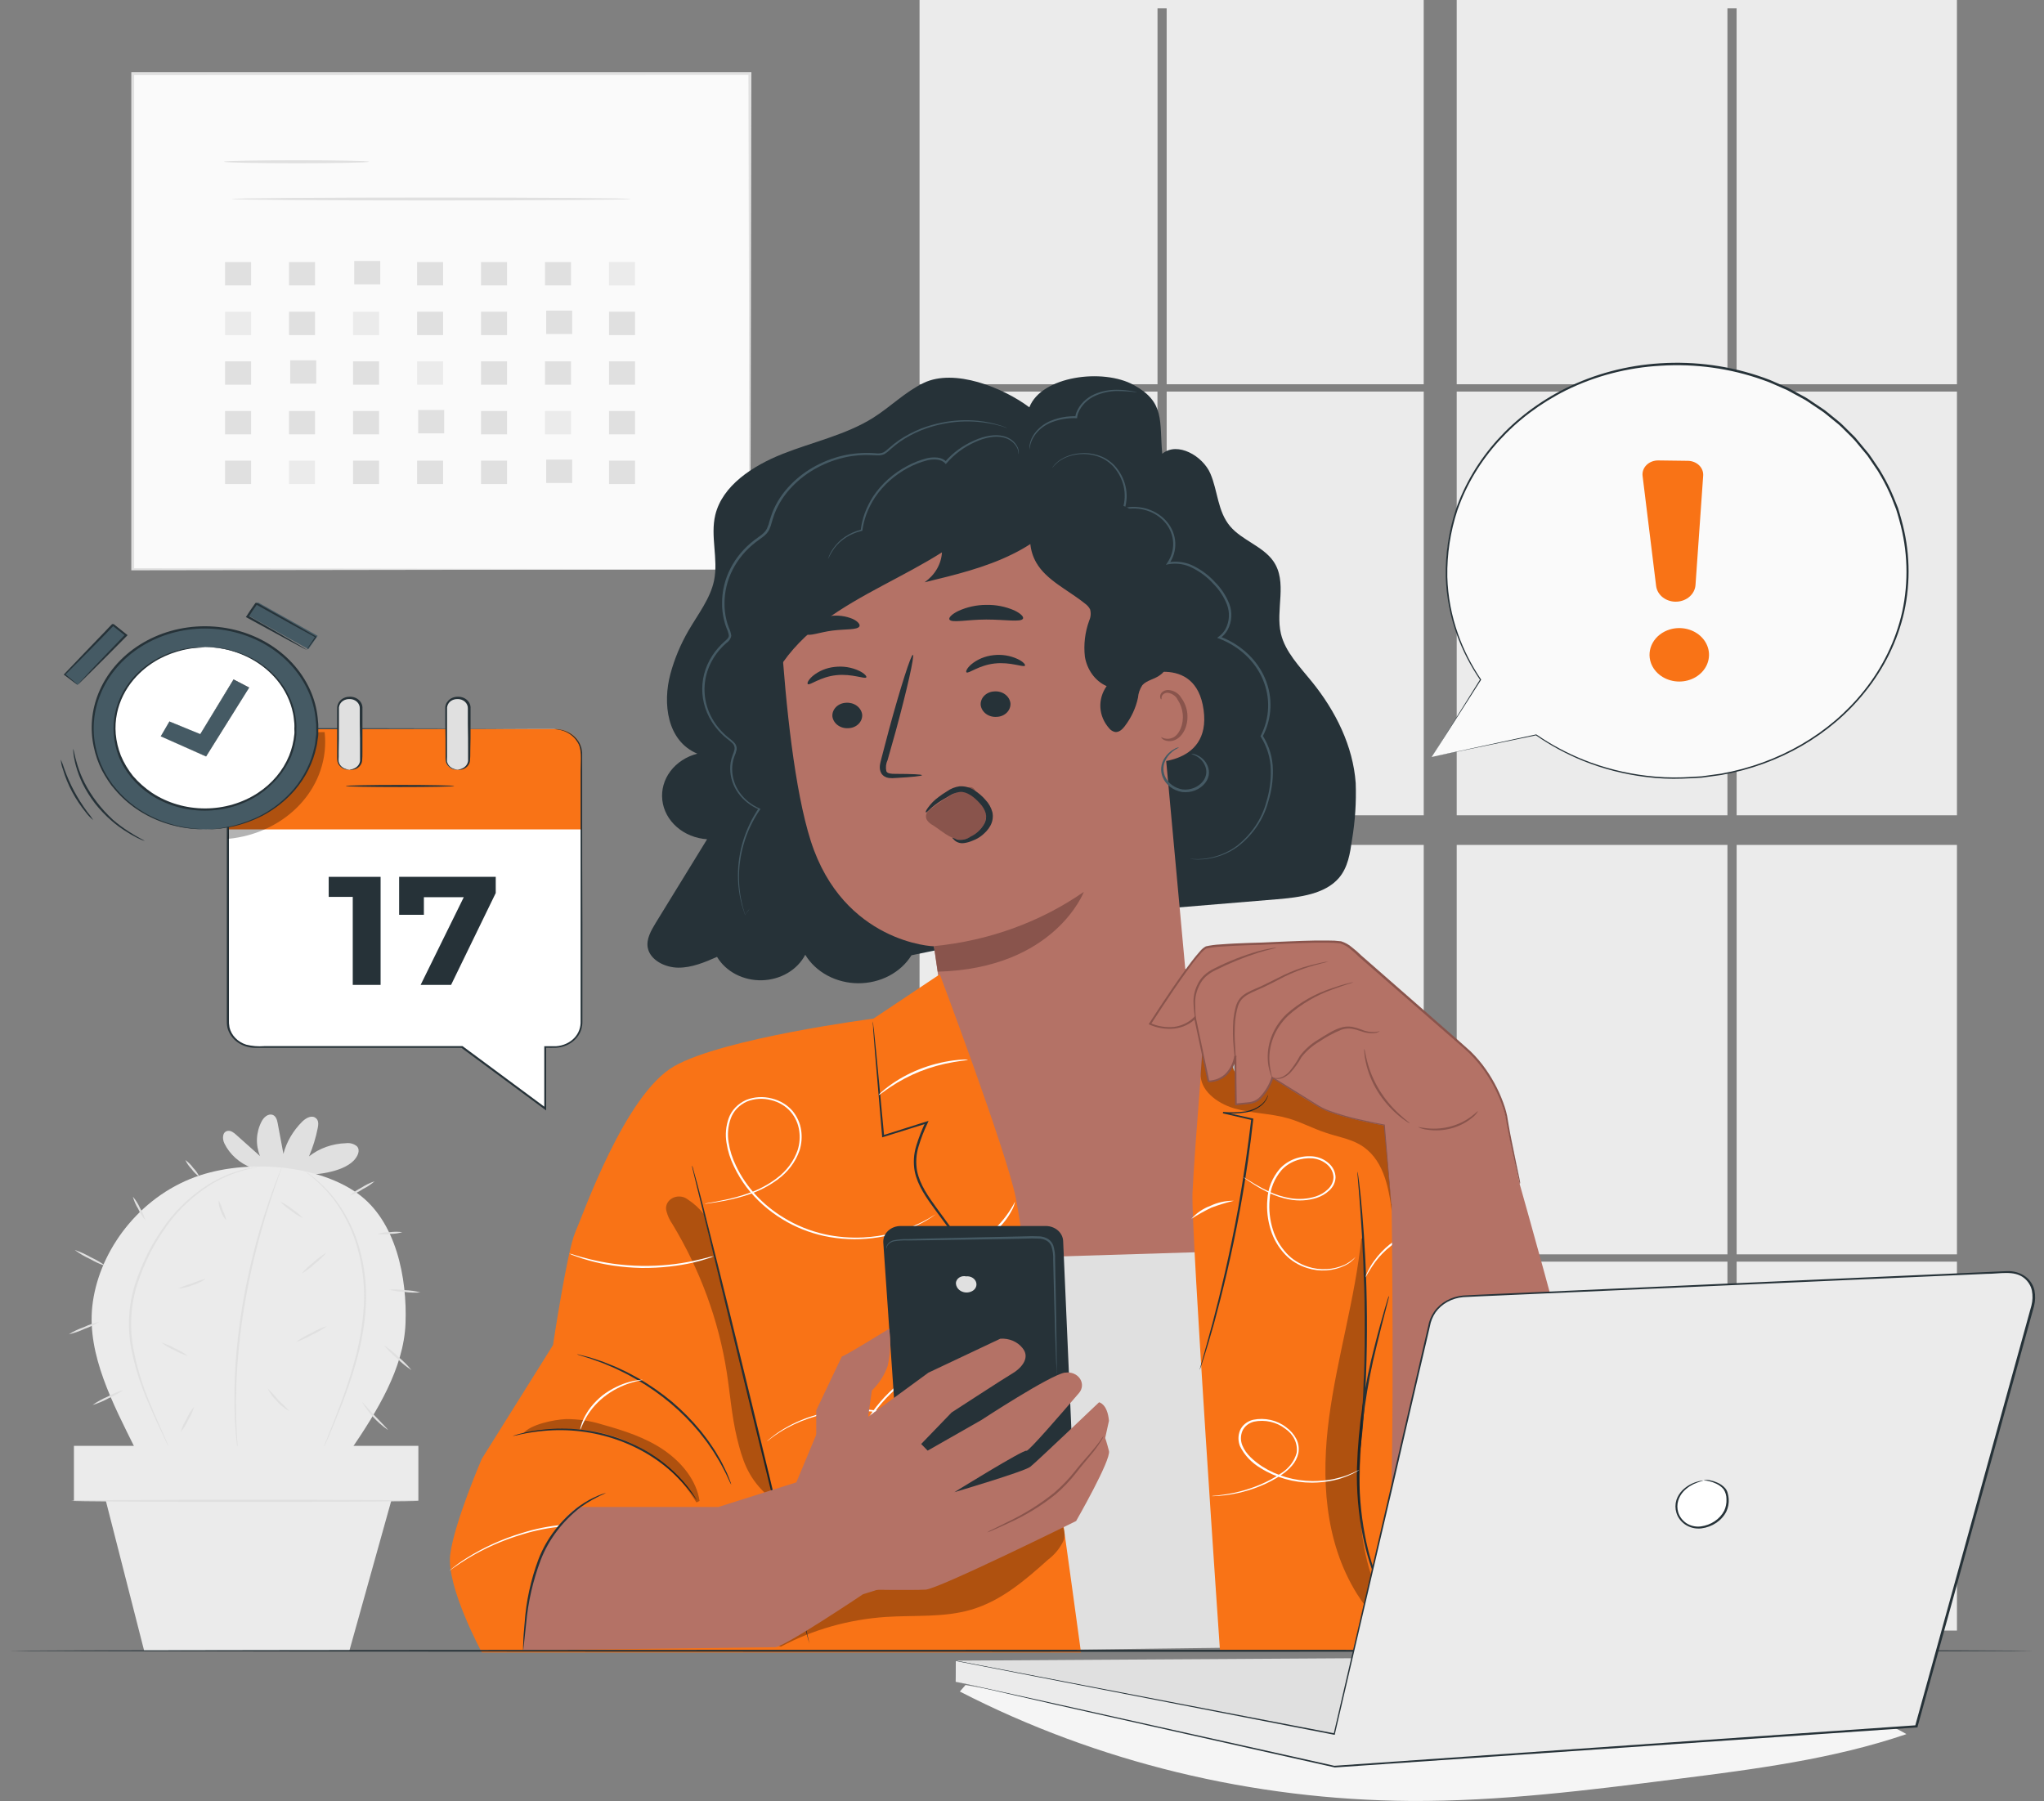 <svg width="202" height="178" viewBox="0 0 202 178" fill="none" xmlns="http://www.w3.org/2000/svg">
<rect x="0" y="0" width="202" height="178" fill="#808080" stroke="none"/>
<path d="M175.372 168.755C148.661 168.161 121.567 171.498 95.418 166.535L94.859 167.183C108.433 174.166 123.778 177.891 139.419 177.998C148.226 178.044 156.987 176.936 165.704 175.831C173.39 174.858 181.149 173.869 188.401 171.393C184.631 169.138 179.873 168.856 175.372 168.755Z" fill="#F5F5F5"/>
<path d="M114.388 38.701H90.875V80.58H114.388V38.701Z" fill="#EBEBEB"/>
<path d="M140.702 38.701H115.297V80.58H140.702V38.701Z" fill="#EBEBEB"/>
<path d="M140.702 83.508H115.297V123.973H140.702V83.508Z" fill="#EBEBEB"/>
<path d="M143.961 37.978H170.715V0.827H171.622V37.978H193.395V0H143.961V37.978Z" fill="#EBEBEB"/>
<path d="M193.397 38.701H171.625V80.58H193.397V38.701Z" fill="#EBEBEB"/>
<path d="M193.397 83.508H171.625V123.973H193.397V83.508Z" fill="#EBEBEB"/>
<path d="M114.388 83.508H90.875V123.973H114.388V83.508Z" fill="#EBEBEB"/>
<path d="M170.715 83.508H143.961V123.973H170.715V83.508Z" fill="#EBEBEB"/>
<path d="M114.388 124.695H90.875V161.159H114.388V124.695Z" fill="#EBEBEB"/>
<path d="M193.397 124.695H171.625V161.159H193.397V124.695Z" fill="#EBEBEB"/>
<path d="M114.393 37.978V0.827H115.295V37.978H140.7V0H90.875V37.978H114.393Z" fill="#EBEBEB"/>
<path d="M170.715 124.695H143.961V161.159H170.715V124.695Z" fill="#EBEBEB"/>
<path d="M140.702 124.695H115.297V161.159H140.702V124.695Z" fill="#EBEBEB"/>
<path d="M170.715 38.701H143.961V80.58H170.715V38.701Z" fill="#EBEBEB"/>
<path d="M74.074 7.277H13.094V56.297H74.074V7.277Z" fill="#FAFAFA"/>
<path d="M74.072 56.297C74.072 56.297 74.072 55.98 74.072 55.385C74.072 54.79 74.072 53.906 74.072 52.759C74.072 50.441 74.051 47.093 74.034 42.809C74.034 34.243 73.995 22.003 73.965 7.276L74.103 7.4L13.097 7.423L13.256 7.276C13.256 25.108 13.256 41.89 13.256 56.297L13.114 56.165L57.218 56.231L69.658 56.266H72.951H73.81C73.999 56.266 74.103 56.266 74.103 56.266H73.827H72.993H69.727L57.321 56.3L13.123 56.366H12.977V56.239C12.977 41.832 12.977 25.05 12.977 7.218V7.129H13.144H74.12H74.257V7.284C74.227 22.046 74.201 34.32 74.184 42.894C74.184 47.166 74.158 50.523 74.15 52.817C74.15 53.952 74.15 54.825 74.15 55.42C74.15 56.015 74.072 56.297 74.072 56.297Z" fill="#E0E0E0"/>
<path d="M36.476 15.987C36.476 16.068 33.265 16.134 29.306 16.134C25.347 16.134 22.141 16.068 22.141 15.987C22.141 15.906 25.347 15.84 29.306 15.84C33.265 15.84 36.476 15.906 36.476 15.987Z" fill="#E0E0E0"/>
<path d="M62.318 19.666C62.318 19.747 53.501 19.813 42.626 19.813C31.75 19.813 22.93 19.747 22.93 19.666C22.93 19.585 31.746 19.52 42.626 19.52C53.506 19.52 62.318 19.585 62.318 19.666Z" fill="#E0E0E0"/>
<path d="M24.813 25.9H22.242V28.21H24.813V25.9Z" fill="#E0E0E0"/>
<path d="M31.133 25.9H28.562V28.21H31.133V25.9Z" fill="#E0E0E0"/>
<path d="M37.578 25.797H35.008V28.106H37.578V25.797Z" fill="#E0E0E0"/>
<path d="M43.789 25.9H41.219V28.21H43.789V25.9Z" fill="#E0E0E0"/>
<path d="M50.11 25.9H47.539V28.21H50.11V25.9Z" fill="#E0E0E0"/>
<path d="M56.43 25.9H53.859V28.21H56.43V25.9Z" fill="#E0E0E0"/>
<path d="M62.758 25.9H60.188V28.21H62.758V25.9Z" fill="#EBEBEB"/>
<path d="M24.813 30.809H22.242V33.118H24.813V30.809Z" fill="#EBEBEB"/>
<path d="M31.133 30.809H28.562V33.118H31.133V30.809Z" fill="#E0E0E0"/>
<path d="M37.461 30.809H34.891V33.118H37.461V30.809Z" fill="#EBEBEB"/>
<path d="M43.789 30.809H41.219V33.118H43.789V30.809Z" fill="#E0E0E0"/>
<path d="M50.11 30.809H47.539V33.118H50.11V30.809Z" fill="#E0E0E0"/>
<path d="M56.547 30.702H53.977V33.012H56.547V30.702Z" fill="#E0E0E0"/>
<path d="M62.758 30.809H60.188V33.118H62.758V30.809Z" fill="#E0E0E0"/>
<path d="M24.813 35.714H22.242V38.024H24.813V35.714Z" fill="#E0E0E0"/>
<path d="M31.25 35.611H28.68V37.92H31.25V35.611Z" fill="#E0E0E0"/>
<path d="M37.461 35.714H34.891V38.024H37.461V35.714Z" fill="#E0E0E0"/>
<path d="M43.789 35.714H41.219V38.024H43.789V35.714Z" fill="#EBEBEB"/>
<path d="M50.11 35.714H47.539V38.024H50.11V35.714Z" fill="#E0E0E0"/>
<path d="M56.43 35.714H53.859V38.024H56.43V35.714Z" fill="#E0E0E0"/>
<path d="M62.758 35.714H60.188V38.024H62.758V35.714Z" fill="#E0E0E0"/>
<path d="M24.813 40.623H22.242V42.932H24.813V40.623Z" fill="#E0E0E0"/>
<path d="M31.133 40.623H28.562V42.932H31.133V40.623Z" fill="#E0E0E0"/>
<path d="M37.461 40.623H34.891V42.932H37.461V40.623Z" fill="#E0E0E0"/>
<path d="M43.899 40.519H41.328V42.828H43.899V40.519Z" fill="#E0E0E0"/>
<path d="M50.11 40.623H47.539V42.932H50.11V40.623Z" fill="#E0E0E0"/>
<path d="M56.43 40.623H53.859V42.932H56.43V40.623Z" fill="#EBEBEB"/>
<path d="M62.758 40.623H60.188V42.932H62.758V40.623Z" fill="#E0E0E0"/>
<path d="M24.813 45.528H22.242V47.838H24.813V45.528Z" fill="#E0E0E0"/>
<path d="M31.133 45.528H28.562V47.838H31.133V45.528Z" fill="#EBEBEB"/>
<path d="M37.461 45.528H34.891V47.838H37.461V45.528Z" fill="#E0E0E0"/>
<path d="M43.789 45.528H41.219V47.838H43.789V45.528Z" fill="#E0E0E0"/>
<path d="M50.11 45.528H47.539V47.838H50.11V45.528Z" fill="#E0E0E0"/>
<path d="M56.547 45.425H53.977V47.734H56.547V45.425Z" fill="#E0E0E0"/>
<path d="M62.758 45.528H60.188V47.838H62.758V45.528Z" fill="#E0E0E0"/>
<path d="M24.875 115.429C23.667 114.959 22.703 114.095 22.175 113.011C21.96 112.567 21.956 111.876 22.485 111.775C22.811 111.713 23.104 111.941 23.345 112.161L25.7 114.263C25.471 113.708 25.367 113.118 25.395 112.527C25.423 111.936 25.582 111.356 25.863 110.821C26.066 110.435 26.483 110.049 26.925 110.18C27.269 110.296 27.381 110.678 27.441 111.007L28.009 114.042C28.319 112.86 28.956 111.767 29.861 110.864C30.188 110.535 30.721 110.215 31.125 110.447C31.529 110.678 31.473 111.13 31.396 111.513C31.209 112.462 30.921 113.393 30.536 114.293C31.551 113.489 32.846 113.027 34.199 112.988C34.394 112.962 34.593 112.977 34.781 113.031C34.968 113.086 35.14 113.178 35.282 113.301C35.647 113.718 35.325 114.328 34.938 114.726C33.782 115.885 31.069 116.201 29.35 116.097" fill="#E0E0E0"/>
<path d="M35.299 117.923C31.082 114.938 23.667 114.517 18.784 116.525C13.268 118.792 9.662 124.064 9.12 129.12C8.609 133.921 11.184 138.776 13.376 143.198L34.684 143.287C37.263 139.49 39.898 135.246 40.075 130.812C40.251 126.378 39.18 120.665 35.299 117.923Z" fill="#EBEBEB"/>
<path d="M25.744 115.289L25.65 115.312L25.37 115.374L24.94 115.463C24.732 115.493 24.528 115.541 24.33 115.606C23.039 115.936 21.818 116.458 20.719 117.151C19.099 118.192 17.706 119.492 16.61 120.986C15.964 121.867 15.389 122.789 14.89 123.744C14.366 124.775 13.924 125.839 13.566 126.926C12.905 129.037 12.781 131.255 13.205 133.415C13.547 135.185 14.077 136.922 14.787 138.602C15.376 140.035 15.905 141.182 16.253 141.982C16.421 142.368 16.554 142.677 16.648 142.901C16.691 142.997 16.721 143.078 16.747 143.144L16.777 143.225C16.777 143.225 16.756 143.202 16.73 143.148L16.614 142.916C16.506 142.696 16.365 142.391 16.184 142.009C15.814 141.236 15.268 140.077 14.658 138.644C13.919 136.971 13.364 135.236 13.003 133.465C12.562 131.281 12.681 129.036 13.351 126.899C13.712 125.804 14.159 124.732 14.688 123.693C15.196 122.731 15.781 121.803 16.438 120.916C17.552 119.406 18.97 118.096 20.62 117.054C21.738 116.362 22.98 115.849 24.291 115.536C24.497 115.486 24.707 115.45 24.919 115.428L25.379 115.355L25.658 115.316L25.744 115.289Z" fill="#E0E0E0"/>
<path d="M31.954 143.133C31.977 143.035 32.01 142.939 32.053 142.847L32.371 142.04C32.651 141.341 33.059 140.325 33.536 139.066C34.013 137.807 34.551 136.301 35.015 134.594C35.537 132.744 35.855 130.852 35.965 128.947C36.054 127.045 35.834 125.141 35.311 123.296C34.889 121.79 34.216 120.349 33.313 119.025C32.703 118.133 31.971 117.314 31.133 116.587C30.849 116.317 30.587 116.147 30.433 116.012C30.344 115.949 30.262 115.879 30.188 115.803C30.282 115.857 30.373 115.916 30.458 115.981C30.622 116.108 30.888 116.271 31.189 116.533C32.051 117.252 32.806 118.069 33.433 118.963C34.362 120.292 35.056 121.742 35.492 123.261C36.029 125.121 36.255 127.043 36.163 128.962C36.054 130.875 35.73 132.774 35.195 134.628C34.718 136.339 34.164 137.849 33.669 139.105C33.175 140.36 32.745 141.372 32.444 142.079C32.294 142.415 32.178 142.681 32.092 142.878C32.052 142.966 32.006 143.051 31.954 143.133Z" fill="#E0E0E0"/>
<path d="M27.831 115.403C27.813 115.497 27.786 115.59 27.749 115.681L27.47 116.476C27.345 116.816 27.199 117.249 27.04 117.732C26.881 118.214 26.679 118.778 26.494 119.4C26.094 120.64 25.677 122.127 25.256 123.788C24.835 125.448 24.452 127.291 24.125 129.237C23.799 131.184 23.601 133.05 23.472 134.749C23.425 135.599 23.36 136.406 23.352 137.167C23.352 137.553 23.352 137.908 23.326 138.26C23.3 138.611 23.326 138.951 23.326 139.272C23.326 139.917 23.356 140.5 23.373 141.01C23.39 141.52 23.416 141.964 23.446 142.323C23.476 142.682 23.489 142.949 23.502 143.153C23.512 143.25 23.512 143.347 23.502 143.443C23.48 143.349 23.466 143.253 23.459 143.157C23.433 142.952 23.403 142.674 23.364 142.331C23.326 141.987 23.283 141.527 23.257 141.017C23.231 140.508 23.184 139.921 23.18 139.276C23.18 138.951 23.18 138.615 23.18 138.26C23.18 137.904 23.18 137.541 23.18 137.163C23.18 136.39 23.24 135.591 23.283 134.737C23.403 133.034 23.605 131.161 23.923 129.21C24.241 127.26 24.654 125.418 25.071 123.753C25.488 122.088 25.931 120.601 26.361 119.365C26.558 118.743 26.76 118.187 26.937 117.701C27.113 117.214 27.263 116.793 27.401 116.453C27.538 116.113 27.637 115.866 27.715 115.681C27.745 115.585 27.784 115.492 27.831 115.403Z" fill="#E0E0E0"/>
<path d="M9.801 130.646C9.349 130.932 8.86 131.165 8.344 131.342C7.856 131.574 7.339 131.753 6.805 131.875C7.257 131.59 7.746 131.357 8.262 131.179C8.75 130.948 9.266 130.769 9.801 130.646Z" fill="#E0E0E0"/>
<path d="M10.478 125.148C9.917 124.959 9.38 124.716 8.879 124.422C8.344 124.18 7.843 123.885 7.383 123.541C7.944 123.73 8.48 123.973 8.982 124.267C9.516 124.509 10.018 124.804 10.478 125.148Z" fill="#E0E0E0"/>
<path d="M14.362 120.604C14.07 120.26 13.833 119.88 13.657 119.477C13.42 119.101 13.244 118.696 13.133 118.276C13.424 118.619 13.661 118.997 13.838 119.399C14.072 119.778 14.249 120.183 14.362 120.604Z" fill="#E0E0E0"/>
<path d="M19.704 116.313C19.402 116.095 19.141 115.834 18.931 115.541C18.674 115.279 18.468 114.98 18.32 114.656C18.625 114.873 18.887 115.134 19.094 115.429C19.353 115.69 19.56 115.989 19.704 116.313Z" fill="#E0E0E0"/>
<path d="M12.218 137.368C11.759 137.692 11.262 137.969 10.735 138.194C10.236 138.471 9.704 138.696 9.148 138.862C9.609 138.536 10.109 138.259 10.64 138.036C11.135 137.758 11.665 137.534 12.218 137.368Z" fill="#E0E0E0"/>
<path d="M18.58 134.023C18.1 133.881 17.642 133.685 17.217 133.44C16.762 133.243 16.337 132.994 15.953 132.698C16.434 132.838 16.892 133.034 17.316 133.282C17.772 133.477 18.197 133.726 18.58 134.023Z" fill="#E0E0E0"/>
<path d="M20.348 126.375C19.96 126.661 19.515 126.879 19.037 127.017C18.586 127.207 18.099 127.321 17.602 127.353C18.038 127.149 18.494 126.981 18.964 126.851C19.41 126.658 19.873 126.5 20.348 126.375Z" fill="#E0E0E0"/>
<path d="M22.376 120.611C22.111 120.344 21.921 120.023 21.821 119.677C21.659 119.351 21.588 118.994 21.615 118.638C21.785 118.952 21.919 119.28 22.015 119.619C22.172 119.938 22.293 120.27 22.376 120.611Z" fill="#E0E0E0"/>
<path d="M17.859 141.524C17.988 141.075 18.181 140.643 18.431 140.238C18.625 139.808 18.878 139.402 19.183 139.029C19.059 139.479 18.867 139.912 18.612 140.315C18.422 140.746 18.169 141.153 17.859 141.524Z" fill="#E0E0E0"/>
<path d="M28.599 139.473C28.116 139.213 27.692 138.872 27.352 138.468C26.965 138.105 26.657 137.679 26.445 137.213C26.822 137.582 27.176 137.969 27.507 138.372C27.892 138.722 28.256 139.089 28.599 139.473Z" fill="#E0E0E0"/>
<path d="M32.324 131.057C31.865 131.395 31.366 131.686 30.836 131.926C30.339 132.216 29.807 132.455 29.25 132.636C29.708 132.298 30.207 132.006 30.737 131.767C31.233 131.475 31.765 131.237 32.324 131.057Z" fill="#E0E0E0"/>
<path d="M29.812 125.877C30.147 125.47 30.533 125.101 30.965 124.776C31.351 124.409 31.784 124.083 32.254 123.807C31.92 124.213 31.533 124.583 31.102 124.907C30.716 125.275 30.283 125.6 29.812 125.877Z" fill="#E0E0E0"/>
<path d="M29.925 120.385C29.498 120.188 29.104 119.938 28.752 119.644C28.359 119.395 28.006 119.099 27.703 118.763C28.131 118.96 28.526 119.21 28.877 119.505C29.27 119.753 29.623 120.05 29.925 120.385Z" fill="#E0E0E0"/>
<path d="M37.025 116.75C36.678 117.054 36.286 117.314 35.86 117.522C35.466 117.789 35.032 118.005 34.57 118.163C34.917 117.853 35.309 117.587 35.735 117.372C36.131 117.112 36.565 116.903 37.025 116.75Z" fill="#E0E0E0"/>
<path d="M39.763 121.783C39.369 121.899 38.956 121.956 38.542 121.953C38.135 122.012 37.72 122.012 37.312 121.953C37.705 121.839 38.116 121.781 38.529 121.783C38.938 121.726 39.354 121.726 39.763 121.783Z" fill="#E0E0E0"/>
<path d="M41.547 127.738C41.03 127.779 40.509 127.764 39.995 127.691C39.475 127.677 38.959 127.601 38.461 127.467C38.978 127.426 39.499 127.442 40.013 127.514C40.533 127.528 41.049 127.603 41.547 127.738Z" fill="#E0E0E0"/>
<path d="M40.662 135.413C40.143 135.072 39.665 134.684 39.235 134.255C38.758 133.862 38.326 133.427 37.945 132.957C38.464 133.299 38.942 133.687 39.372 134.115C39.85 134.507 40.282 134.942 40.662 135.413Z" fill="#E0E0E0"/>
<path d="M38.335 141.326C37.275 140.584 36.404 139.646 35.781 138.576C35.828 138.545 36.344 139.202 37.071 139.959C37.797 140.716 38.373 141.307 38.335 141.326Z" fill="#E0E0E0"/>
<path d="M41.345 142.901H7.305V148.324H41.345V142.901Z" fill="#EBEBEB"/>
<path d="M10.102 146.931L14.241 163.133H34.531L39.057 146.931H10.102Z" fill="#EBEBEB"/>
<path d="M41.33 148.333C41.33 148.391 33.652 148.441 24.183 148.441C14.713 148.441 7.031 148.391 7.031 148.333C7.031 148.275 14.709 148.225 24.183 148.225C33.657 148.225 41.33 148.259 41.33 148.333Z" fill="#E0E0E0"/>
<path d="M133.979 77.401C133.721 73.767 132.019 70.298 129.633 67.359C128.434 65.876 127.02 64.435 126.59 62.643C126.022 60.256 127.282 57.518 125.829 55.452C124.81 53.996 122.738 53.393 121.578 52.026C120.327 50.558 120.357 48.53 119.617 46.808C118.878 45.085 116.385 43.602 114.859 44.846C114.567 41.598 115.151 39.775 112.069 38.064C108.987 36.353 102.909 37.179 101.727 40.257C99.105 38.288 94.312 36.395 91.298 37.84C89.441 38.736 88.019 40.203 86.29 41.292C83.612 42.976 80.341 43.675 77.345 44.861C74.349 46.047 71.387 48.013 70.691 50.886C70.179 53.007 71.005 55.235 70.57 57.367C70.201 59.163 68.98 60.704 68.043 62.323C67.256 63.679 66.656 65.116 66.255 66.602C65.472 69.499 65.907 73.234 68.916 74.489C67.83 74.767 66.889 75.38 66.256 76.219C65.623 77.059 65.339 78.072 65.454 79.081C65.568 80.09 66.075 81.03 66.884 81.737C67.693 82.444 68.753 82.872 69.879 82.948L64.81 91.201C64.342 91.974 63.856 92.808 64.015 93.669C64.239 94.871 65.687 95.627 67.024 95.639C68.361 95.651 69.651 95.106 70.863 94.573C71.29 95.29 71.931 95.885 72.713 96.294C73.496 96.702 74.389 96.907 75.293 96.885C76.198 96.863 77.078 96.616 77.835 96.171C78.592 95.726 79.196 95.1 79.58 94.365C80.092 95.212 80.847 95.92 81.768 96.416C82.688 96.911 83.74 97.175 84.812 97.18C85.885 97.185 86.94 96.931 87.866 96.445C88.792 95.958 89.556 95.257 90.078 94.415L110.659 90.166L126.177 88.88C128.43 88.691 130.94 88.378 132.32 86.771C133.214 85.725 133.42 84.342 133.609 83.032C133.923 81.169 134.046 79.284 133.979 77.401Z" fill="#263238"/>
<path d="M98.043 128.562L88.105 104.871L93.263 100.236L93.061 98.745C92.498 95.018 92.291 93.489 92.291 93.523C92.291 93.558 83.35 93.187 80.126 83.118C78.523 78.097 77.659 69.701 77.199 62.803C76.769 56.592 80.294 48.512 87.215 48.423L109.219 50.907C110.234 50.89 111.218 51.216 111.977 51.821C112.737 52.425 113.216 53.264 113.32 54.17L117.133 95.733L120.052 97.977L123.568 126.762L98.043 128.562Z" fill="#B47266"/>
<path d="M82.261 70.811C82.307 71.152 82.5 71.464 82.797 71.68C83.095 71.896 83.474 72 83.856 71.969C84.044 71.963 84.229 71.922 84.399 71.85C84.57 71.778 84.722 71.675 84.848 71.549C84.974 71.424 85.07 71.276 85.132 71.116C85.193 70.956 85.218 70.786 85.205 70.618C85.158 70.277 84.965 69.965 84.668 69.749C84.371 69.533 83.992 69.429 83.611 69.459C83.422 69.466 83.238 69.507 83.068 69.579C82.897 69.652 82.745 69.754 82.619 69.88C82.494 70.006 82.397 70.153 82.336 70.313C82.274 70.472 82.249 70.642 82.261 70.811Z" fill="#263238"/>
<path d="M96.918 69.692C96.964 70.034 97.156 70.346 97.454 70.562C97.752 70.778 98.131 70.882 98.512 70.851C98.701 70.844 98.885 70.803 99.056 70.73C99.226 70.657 99.378 70.555 99.504 70.429C99.629 70.302 99.725 70.154 99.786 69.994C99.847 69.834 99.871 69.664 99.858 69.495C99.814 69.154 99.622 68.842 99.325 68.625C99.028 68.409 98.648 68.305 98.267 68.337C98.079 68.344 97.894 68.384 97.723 68.457C97.552 68.529 97.399 68.632 97.273 68.758C97.147 68.884 97.051 69.032 96.99 69.193C96.929 69.353 96.904 69.523 96.918 69.692Z" fill="#263238"/>
<path d="M79.837 67.614C80.043 67.765 81.049 66.903 82.631 66.733C84.213 66.563 85.46 67.143 85.61 66.95C85.683 66.865 85.455 66.563 84.905 66.301C84.164 65.951 83.32 65.816 82.489 65.915C81.668 66.001 80.9 66.322 80.297 66.83C79.859 67.22 79.738 67.537 79.837 67.614Z" fill="#263238"/>
<path d="M95.517 66.455C95.723 66.606 96.733 65.744 98.311 65.575C99.888 65.404 101.139 65.984 101.29 65.791C101.363 65.706 101.135 65.404 100.585 65.142C99.843 64.792 98.999 64.657 98.169 64.756C97.349 64.845 96.581 65.165 95.977 65.671C95.538 66.061 95.418 66.378 95.517 66.455Z" fill="#263238"/>
<path d="M91.114 76.617C91.114 76.536 90.112 76.489 88.496 76.485C88.066 76.485 87.696 76.462 87.593 76.223C87.51 75.852 87.554 75.467 87.718 75.118L88.53 72.233C89.648 68.124 90.4 64.767 90.215 64.725C90.031 64.682 88.977 67.984 87.86 72.094C87.597 73.106 87.344 74.068 87.099 74.991C87.004 75.419 86.807 75.914 87.099 76.435C87.175 76.556 87.281 76.66 87.408 76.739C87.535 76.818 87.681 76.87 87.834 76.891C88.065 76.918 88.299 76.918 88.53 76.891C90.108 76.806 91.114 76.698 91.114 76.617Z" fill="#263238"/>
<path d="M92.305 93.51C97.698 92.987 102.825 91.13 107.113 88.145C107.113 88.145 104.246 95.731 92.67 96.036L92.305 93.51Z" fill="#89544C"/>
<path d="M91.65 80.258C92.51 79.381 94.887 77.987 95.669 77.813C96.451 77.639 96.404 78.501 96.959 79.111C97.24 79.444 97.413 79.841 97.461 80.257C97.509 80.673 97.429 81.093 97.229 81.471C96.744 82.332 95.721 83.078 94.788 82.985C93.855 82.892 92.978 82.054 92.209 81.571C91.977 81.451 91.78 81.285 91.632 81.085C91.557 80.973 91.515 80.846 91.509 80.716C91.502 80.585 91.533 80.456 91.598 80.339" fill="#89544C"/>
<path d="M93.829 61.232C94.036 61.599 95.588 61.232 97.466 61.232C99.345 61.232 100.905 61.518 101.098 61.143C101.189 60.966 100.879 60.633 100.239 60.328C99.375 59.95 98.423 59.763 97.462 59.784C96.5 59.787 95.553 59.995 94.698 60.39C94.036 60.715 93.735 61.054 93.829 61.232Z" fill="#263238"/>
<path d="M79.615 62.647C79.937 62.937 80.978 62.485 82.284 62.322C83.591 62.16 84.726 62.272 84.932 61.909C85.023 61.731 84.803 61.426 84.279 61.175C83.577 60.88 82.794 60.779 82.028 60.886C81.263 60.993 80.55 61.302 79.98 61.774C79.576 62.156 79.473 62.516 79.615 62.647Z" fill="#263238"/>
<path d="M112.07 67.007C112.216 66.922 118.161 64.427 118.948 70.163C119.735 75.898 113.141 75.412 113.106 75.261C113.072 75.11 112.07 67.007 112.07 67.007Z" fill="#B47266"/>
<path d="M114.759 72.867C114.784 72.844 114.879 72.925 115.077 72.979C115.355 73.053 115.654 73.027 115.911 72.906C116.555 72.608 116.994 71.585 116.882 70.55C116.834 70.056 116.662 69.578 116.379 69.152C116.296 68.979 116.167 68.827 116.004 68.71C115.84 68.592 115.648 68.512 115.442 68.476C115.31 68.46 115.175 68.487 115.062 68.55C114.948 68.613 114.862 68.71 114.819 68.823C114.759 68.993 114.819 69.101 114.78 69.117C114.741 69.132 114.63 69.036 114.651 68.792C114.665 68.646 114.736 68.509 114.853 68.406C114.931 68.337 115.024 68.282 115.126 68.246C115.228 68.21 115.337 68.192 115.446 68.194C115.718 68.21 115.979 68.29 116.205 68.426C116.432 68.561 116.615 68.748 116.736 68.966C117.075 69.429 117.281 69.96 117.338 70.511C117.454 71.67 116.942 72.829 116.048 73.165C115.882 73.228 115.703 73.257 115.523 73.25C115.343 73.243 115.167 73.199 115.008 73.122C114.797 73.002 114.759 72.879 114.759 72.867Z" fill="#89544C"/>
<path d="M117.729 74.512C117.729 74.535 117.905 74.562 118.18 74.701C118.563 74.904 118.864 75.211 119.04 75.578C119.178 75.839 119.236 76.128 119.209 76.415C119.182 76.703 119.07 76.979 118.885 77.215C118.66 77.504 118.351 77.732 117.992 77.874C117.633 78.017 117.237 78.068 116.848 78.022C116.495 77.961 116.162 77.826 115.877 77.628C115.592 77.43 115.363 77.176 115.207 76.884C115.05 76.593 114.972 76.273 114.978 75.949C114.984 75.626 115.074 75.308 115.24 75.022C115.444 74.662 115.738 74.35 116.1 74.11C116.25 74.035 116.394 73.95 116.53 73.855C116.359 73.879 116.196 73.938 116.053 74.025C115.646 74.247 115.311 74.562 115.081 74.937C114.901 75.216 114.792 75.528 114.76 75.849C114.728 76.171 114.774 76.495 114.896 76.798C115.046 77.175 115.302 77.51 115.64 77.77C115.978 78.03 116.385 78.206 116.822 78.281C117.265 78.335 117.716 78.276 118.124 78.112C118.532 77.947 118.88 77.683 119.13 77.35C119.352 77.06 119.473 76.718 119.479 76.366C119.478 76.064 119.398 75.766 119.247 75.497C119.038 75.106 118.684 74.793 118.245 74.612C118.088 74.534 117.908 74.499 117.729 74.512Z" fill="#455A64"/>
<path d="M94.123 82.816C94.123 82.797 94.191 82.816 94.277 82.844C94.39 82.9 94.508 82.948 94.63 82.986C94.856 83.021 95.088 83.012 95.31 82.961C95.532 82.91 95.74 82.817 95.919 82.689C96.203 82.555 96.46 82.38 96.68 82.171C96.932 81.937 97.14 81.667 97.295 81.372C97.452 81.065 97.495 80.722 97.419 80.391C97.313 80.024 97.113 79.684 96.835 79.398C96.267 78.761 95.545 78.22 94.875 78.267C94.528 78.312 94.197 78.428 93.908 78.606C93.602 78.78 93.31 78.954 93.048 79.112C92.012 79.742 91.603 80.337 91.517 80.298C91.432 80.26 91.517 80.097 91.72 79.812C92.002 79.419 92.351 79.07 92.755 78.776C93.005 78.587 93.28 78.39 93.615 78.193C93.967 77.941 94.387 77.776 94.832 77.714C95.35 77.686 95.863 77.823 96.28 78.101C96.694 78.362 97.062 78.677 97.372 79.035C97.716 79.394 97.958 79.822 98.077 80.283C98.171 80.735 98.099 81.203 97.871 81.615C97.771 81.798 97.648 81.971 97.505 82.129C97.372 82.274 97.229 82.411 97.076 82.538C96.801 82.769 96.482 82.952 96.134 83.079C95.864 83.201 95.574 83.285 95.275 83.326C95.077 83.356 94.874 83.335 94.689 83.267C94.504 83.199 94.343 83.085 94.226 82.94C94.153 82.874 94.123 82.832 94.123 82.816Z" fill="#263238"/>
<path d="M117.596 84.878C117.626 84.874 117.656 84.874 117.686 84.878L117.936 84.902C118.264 84.921 118.593 84.914 118.92 84.882C120.158 84.75 121.326 84.294 122.277 83.569C123.713 82.421 124.719 80.902 125.157 79.22C125.467 78.207 125.611 77.158 125.587 76.107C125.569 74.949 125.227 73.814 124.594 72.805L124.568 72.766L124.59 72.724C125.039 71.851 125.288 70.905 125.322 69.944C125.356 68.983 125.175 68.025 124.789 67.128C124.404 66.231 123.821 65.413 123.076 64.722C122.332 64.031 121.44 63.482 120.455 63.107L120.287 63.041L120.429 62.933C120.717 62.723 120.952 62.459 121.117 62.16C121.506 61.407 121.557 60.548 121.258 59.762C120.959 58.992 120.493 58.283 119.887 57.676C119.331 57.062 118.653 56.546 117.888 56.154C117.165 55.76 116.303 55.622 115.473 55.768L115.223 55.822L115.357 55.625C115.767 55.029 115.97 54.336 115.939 53.635C115.908 52.934 115.645 52.257 115.183 51.692C114.721 51.126 114.081 50.698 113.346 50.461C112.611 50.225 111.814 50.191 111.058 50.365L110.912 50.4L110.955 50.268C111.181 49.554 111.213 48.802 111.049 48.075C110.884 47.348 110.528 46.667 110.009 46.089C109.781 45.849 109.519 45.636 109.231 45.456C108.965 45.293 108.676 45.163 108.371 45.069C107.829 44.901 107.253 44.84 106.682 44.888C106.222 44.925 105.773 45.032 105.354 45.205C105.05 45.335 104.768 45.503 104.515 45.703C104.315 45.879 104.129 46.069 103.961 46.271C103.993 46.214 104.031 46.16 104.073 46.108C104.188 45.949 104.325 45.802 104.481 45.672C104.737 45.458 105.026 45.28 105.341 45.143C105.764 44.961 106.219 44.846 106.686 44.803C107.273 44.743 107.867 44.8 108.427 44.969C108.746 45.06 109.05 45.19 109.33 45.355C109.63 45.541 109.902 45.758 110.142 46.004C110.681 46.596 111.054 47.297 111.229 48.045C111.404 48.794 111.377 49.57 111.148 50.307L111.041 50.21C111.833 50.031 112.666 50.069 113.434 50.317C114.203 50.566 114.871 51.014 115.355 51.606C115.838 52.197 116.115 52.904 116.149 53.638C116.183 54.371 115.973 55.096 115.546 55.722L115.43 55.579C116.313 55.418 117.231 55.555 118.009 55.965C118.799 56.369 119.498 56.9 120.072 57.533C120.697 58.159 121.178 58.89 121.486 59.684C121.806 60.52 121.75 61.434 121.332 62.234C121.156 62.562 120.902 62.85 120.588 63.08L120.562 62.91C121.575 63.293 122.492 63.857 123.257 64.566C124.023 65.276 124.62 66.117 125.015 67.039C125.41 67.962 125.593 68.946 125.554 69.933C125.515 70.921 125.254 71.891 124.788 72.785V72.704C125.438 73.738 125.784 74.904 125.793 76.092C125.813 77.158 125.658 78.221 125.334 79.247C124.88 80.955 123.843 82.492 122.368 83.642C121.391 84.372 120.193 84.82 118.929 84.929C118.598 84.957 118.266 84.957 117.936 84.929L117.682 84.89L117.596 84.878Z" fill="#455A64"/>
<path d="M115.469 64.235C115.301 60.346 115.116 56.376 113.565 52.741C113.267 51.899 112.736 51.139 112.021 50.532C111.382 50.102 110.65 49.799 109.872 49.64C108.673 49.334 108.346 48.605 107.104 48.523C102.375 44.912 95.588 43.676 89.596 45.128C83.603 46.581 78.501 50.617 75.913 55.688C73.366 60.849 73.181 66.704 75.397 71.987C74.998 67.854 77.912 63.98 81.484 61.35C85.056 58.72 89.329 56.974 93.09 54.591C93.057 55.166 92.886 55.728 92.589 56.239C92.293 56.749 91.877 57.196 91.371 57.55C94.354 56.831 97.389 56.097 100.076 54.761C100.681 54.465 101.265 54.134 101.825 53.772C101.885 54.403 102.079 55.018 102.397 55.584C103.407 57.364 105.573 58.314 107.224 59.655C107.439 59.806 107.611 60 107.727 60.222C107.831 60.589 107.802 60.976 107.645 61.327C107.223 62.483 107.077 63.705 107.216 64.915C107.418 66.112 108.166 67.29 109.365 67.812C108.918 68.444 108.702 69.186 108.746 69.933C108.791 70.681 109.094 71.398 109.614 71.983C109.754 72.162 109.959 72.29 110.194 72.346C110.586 72.396 110.912 72.091 111.136 71.798C111.796 70.943 112.248 69.973 112.464 68.951C112.497 68.516 112.644 68.093 112.894 67.719C113.324 67.229 114.123 67.128 114.652 66.715C115.486 66.132 115.508 65.12 115.469 64.235Z" fill="#263238"/>
<path d="M81.844 55.246C81.863 55.148 81.892 55.051 81.93 54.957C82.041 54.686 82.185 54.426 82.36 54.184C82.987 53.278 83.976 52.62 85.124 52.346L85.059 52.415C85.126 51.857 85.254 51.306 85.442 50.77C85.661 50.17 85.949 49.593 86.301 49.047C87.12 47.821 88.265 46.796 89.633 46.066C90.245 45.731 90.904 45.471 91.593 45.293C91.934 45.214 92.287 45.191 92.638 45.224C92.991 45.257 93.318 45.408 93.553 45.648H93.385C94.16 44.75 95.154 44.025 96.291 43.528C97.306 43.076 98.363 42.887 99.184 43.107C99.505 43.186 99.801 43.332 100.047 43.533C100.293 43.735 100.482 43.986 100.599 44.266C100.656 44.415 100.684 44.572 100.68 44.729C100.683 44.783 100.674 44.837 100.654 44.888C100.654 44.683 100.611 44.48 100.53 44.289C100.405 44.03 100.216 43.8 99.976 43.617C99.737 43.434 99.454 43.303 99.15 43.234C98.368 43.041 97.357 43.234 96.373 43.686C95.269 44.182 94.305 44.897 93.553 45.776L93.471 45.869L93.39 45.78C93.003 45.363 92.276 45.351 91.644 45.494C90.978 45.665 90.339 45.915 89.745 46.236C88.41 46.952 87.29 47.95 86.482 49.144C86.131 49.675 85.843 50.238 85.622 50.824C85.432 51.347 85.298 51.885 85.222 52.431V52.473H85.167C84.049 52.728 83.077 53.346 82.437 54.207C82.206 54.538 82.008 54.885 81.844 55.246Z" fill="#455A64"/>
<path d="M74.089 89.794L73.982 89.941L73.638 90.378L73.612 90.409V90.37C73.154 89.124 72.924 87.82 72.929 86.508C72.928 84.178 73.633 81.893 74.966 79.895L75.005 80.003C74.163 79.646 73.45 79.083 72.948 78.379C72.445 77.675 72.174 76.858 72.164 76.021C72.151 75.566 72.227 75.113 72.387 74.681C72.477 74.476 72.546 74.264 72.594 74.048C72.608 73.946 72.599 73.842 72.565 73.743C72.532 73.645 72.476 73.554 72.4 73.476C72.229 73.308 72.043 73.152 71.846 73.009C71.646 72.85 71.456 72.681 71.278 72.503C70.917 72.139 70.6 71.741 70.332 71.317C69.621 70.178 69.305 68.874 69.422 67.573C69.54 66.271 70.088 65.03 70.994 64.01C71.181 63.796 71.384 63.593 71.6 63.403C71.815 63.218 72.03 63.036 72.03 62.808C71.986 62.552 71.906 62.302 71.794 62.063C71.693 61.802 71.611 61.535 71.549 61.264C71.417 60.717 71.353 60.158 71.36 59.599C71.357 58.418 71.64 57.251 72.189 56.179C72.739 55.106 73.541 54.154 74.541 53.388C75.022 53.021 75.564 52.732 75.8 52.23C75.915 51.98 76.003 51.722 76.062 51.457C76.14 51.191 76.239 50.928 76.325 50.665C76.724 49.654 77.336 48.72 78.126 47.915C79.584 46.409 81.543 45.366 83.714 44.941C84.691 44.766 85.692 44.722 86.684 44.81C86.905 44.827 87.126 44.79 87.325 44.702C87.505 44.589 87.673 44.46 87.823 44.316L88.322 43.895L88.842 43.508C89.508 43.058 90.229 42.677 90.991 42.373C91.674 42.108 92.384 41.903 93.111 41.763C94.273 41.531 95.469 41.472 96.653 41.589C97.403 41.668 98.141 41.821 98.854 42.045L99.395 42.238L99.58 42.311L99.387 42.257L98.841 42.083C98.127 41.89 97.394 41.761 96.653 41.697C95.479 41.596 94.294 41.665 93.145 41.902C92.43 42.048 91.732 42.255 91.06 42.52C90.311 42.825 89.601 43.205 88.945 43.651L88.438 44.038L87.948 44.455C87.79 44.613 87.611 44.755 87.415 44.876C87.191 44.98 86.94 45.025 86.689 45.007C86.444 45.007 86.207 44.976 85.966 44.976C85.726 44.963 85.485 44.963 85.244 44.976C84.746 44.999 84.25 45.056 83.761 45.146C81.638 45.574 79.723 46.601 78.298 48.078C77.525 48.869 76.93 49.787 76.544 50.781C76.462 51.036 76.363 51.291 76.29 51.554C76.227 51.829 76.135 52.098 76.015 52.357C75.744 52.913 75.155 53.222 74.695 53.578C73.723 54.326 72.943 55.255 72.408 56.3C71.874 57.346 71.598 58.483 71.6 59.634C71.595 60.179 71.657 60.723 71.785 61.256C71.847 61.518 71.927 61.776 72.026 62.028C72.149 62.288 72.232 62.563 72.271 62.843C72.243 62.989 72.184 63.129 72.096 63.254C72.009 63.379 71.894 63.488 71.76 63.573C71.551 63.759 71.354 63.955 71.171 64.16C70.125 65.342 69.578 66.818 69.627 68.327C69.675 69.836 70.317 71.281 71.437 72.406C71.608 72.581 71.79 72.746 71.983 72.901C72.191 73.049 72.383 73.213 72.559 73.391C72.652 73.487 72.721 73.6 72.761 73.722C72.802 73.844 72.814 73.972 72.796 74.098C72.748 74.327 72.674 74.551 72.576 74.766C72.424 75.178 72.35 75.61 72.357 76.045C72.362 76.852 72.619 77.643 73.099 78.326C73.579 79.009 74.264 79.556 75.074 79.907L75.16 79.942L75.112 80.015C74.375 81.092 73.824 82.265 73.479 83.491C72.83 85.772 72.888 88.17 73.647 90.424H73.608L73.965 89.999C74.001 89.928 74.043 89.86 74.089 89.794Z" fill="#455A64"/>
<path d="M112.408 38.773C111.733 38.696 111.054 38.654 110.374 38.646C109.645 38.657 108.927 38.812 108.272 39.102C107.472 39.451 106.855 40.068 106.553 40.821C106.506 40.957 106.471 41.096 106.45 41.238V41.33H106.351C105.515 41.301 104.682 41.441 103.914 41.74C103.296 41.986 102.763 42.377 102.37 42.871C102.106 43.202 101.919 43.578 101.82 43.976C101.756 44.258 101.751 44.42 101.734 44.42C101.717 44.42 101.734 44.382 101.734 44.304C101.73 44.191 101.738 44.077 101.756 43.964C101.827 43.549 102 43.153 102.263 42.806C102.657 42.278 103.204 41.857 103.845 41.589C104.638 41.264 105.505 41.111 106.377 41.141L106.261 41.23C106.282 41.076 106.319 40.925 106.372 40.778C106.684 39.981 107.333 39.326 108.178 38.955C108.864 38.663 109.615 38.515 110.374 38.522C110.878 38.524 111.381 38.57 111.875 38.661C112.057 38.679 112.236 38.717 112.408 38.773Z" fill="#455A64"/>
<path d="M94.648 124.49L126.63 123.505L129.596 162.746L101.612 163.097L94.648 124.49Z" fill="#E0E0E0"/>
<path d="M119.535 95.345C119.964 94.854 143.817 109.392 144.896 111.13C145.975 112.868 151.722 163.101 151.722 163.101H120.562C120.562 163.101 117.699 121.728 117.849 117.912C118 114.096 119.535 95.345 119.535 95.345Z" fill="#F97316"/>
<path d="M47.616 163.321C47.616 163.321 44.1 156.821 44.491 153.665C44.883 150.51 47.616 144.179 47.616 144.179L54.653 132.94C54.653 132.94 56.063 123.574 56.841 121.817C57.619 120.059 61.742 108.179 66.616 105.386C71.491 102.594 86.312 100.678 86.312 100.678L92.876 96.298C92.876 96.298 99.406 113.621 100.382 118.364C101.357 123.107 106.829 163.321 106.829 163.321H47.616Z" fill="#F97316"/>
<path d="M102.482 133.106C102.454 133.081 102.429 133.053 102.409 133.021L102.207 132.77L101.459 131.782L98.742 128.135C97.599 126.591 96.245 124.748 94.736 122.728L92.38 119.523C91.572 118.414 90.695 117.205 90.399 115.784C90.242 114.93 90.296 114.056 90.558 113.223C90.799 112.433 91.1 111.659 91.461 110.906L91.594 111.033L87.295 112.377L87.175 112.412V112.296C86.887 108.932 86.646 106.097 86.474 104.085C86.397 103.096 86.337 102.312 86.294 101.767C86.294 101.509 86.264 101.308 86.255 101.153C86.248 101.083 86.248 101.012 86.255 100.941C86.273 101.009 86.284 101.079 86.289 101.149C86.289 101.304 86.332 101.505 86.362 101.764C86.418 102.316 86.496 103.1 86.599 104.081C86.788 106.089 87.059 108.924 87.377 112.288L87.244 112.211L91.542 110.852L91.766 110.782L91.68 110.983C91.324 111.727 91.027 112.492 90.79 113.273C90.537 114.078 90.484 114.924 90.635 115.749C90.919 117.124 91.779 118.306 92.578 119.414C93.378 120.523 94.177 121.6 94.925 122.628L98.893 128.074L101.549 131.758L102.263 132.766L102.443 133.029C102.465 133.072 102.486 133.102 102.482 133.106Z" fill="#263238"/>
<path d="M80.006 162.477C79.985 162.439 79.97 162.399 79.963 162.357L79.86 162.002C79.774 161.673 79.654 161.229 79.495 160.627C79.189 159.422 78.751 157.695 78.205 155.567C77.156 151.276 75.712 145.371 74.113 138.847L70.055 122.116C69.531 119.984 69.109 118.253 68.813 117.048C68.672 116.459 68.561 115.999 68.478 115.669C68.443 115.519 68.417 115.399 68.396 115.31C68.389 115.268 68.389 115.225 68.396 115.183C68.396 115.183 68.396 115.225 68.434 115.302C68.473 115.38 68.499 115.511 68.538 115.658C68.628 115.986 68.757 116.43 68.916 117.029C69.234 118.222 69.685 119.949 70.206 122.085C71.289 126.356 72.742 132.27 74.323 138.805C75.905 145.34 77.333 151.245 78.351 155.536C78.859 157.672 79.275 159.399 79.564 160.611C79.701 161.202 79.813 161.662 79.89 161.99C79.92 162.141 79.946 162.26 79.968 162.353C79.989 162.446 80.006 162.477 80.006 162.477Z" fill="#263238"/>
<g opacity="0.3">
<path d="M77.171 162.746C80.332 161.063 83.884 160.058 87.548 159.811C90.364 159.626 93.269 159.884 95.956 159.1C98.965 158.224 101.334 156.153 103.582 154.145C104.244 153.639 104.764 153 105.099 152.28C105.37 151.542 105.142 150.596 104.373 150.24C103.78 149.966 103.062 150.109 102.417 150.271C92.933 152.627 84.142 156.827 76.664 162.573" fill="black"/>
</g>
<path d="M68.846 148.258C68.846 148.258 68.674 148.042 68.377 147.644C67.954 147.089 67.49 146.56 66.989 146.061C65.344 144.394 63.281 143.104 60.97 142.298C58.659 141.492 56.167 141.193 53.702 141.426C52.956 141.491 52.217 141.602 51.488 141.758C51.222 141.827 50.952 141.884 50.68 141.928C50.742 141.894 50.81 141.869 50.882 141.855C51.015 141.812 51.208 141.747 51.466 141.685C52.192 141.501 52.934 141.371 53.684 141.298C56.177 141.024 58.706 141.307 61.048 142.121C63.39 142.936 65.472 144.257 67.109 145.968C67.605 146.48 68.053 147.028 68.45 147.606C68.596 147.81 68.686 147.992 68.755 148.085C68.824 148.177 68.854 148.258 68.846 148.258Z" fill="#263238"/>
<path d="M72.266 146.732C72.266 146.732 72.223 146.674 72.163 146.555L71.918 146.029C71.815 145.801 71.69 145.523 71.514 145.21C71.338 144.898 71.17 144.531 70.921 144.148L70.551 143.542C70.422 143.333 70.267 143.125 70.121 142.905C69.829 142.457 69.459 142.012 69.09 141.537C67.412 139.507 65.345 137.762 62.986 136.385C62.435 136.076 61.919 135.775 61.408 135.543C61.154 135.419 60.914 135.292 60.673 135.188L59.977 134.894C59.547 134.697 59.117 134.562 58.76 134.431C58.454 134.311 58.141 134.207 57.823 134.118L57.225 133.929C57.154 133.911 57.086 133.883 57.023 133.848C57.097 133.854 57.169 133.869 57.238 133.89L57.849 134.041C58.172 134.12 58.491 134.214 58.803 134.323C59.168 134.45 59.594 134.574 60.041 134.767L60.746 135.049C60.991 135.149 61.236 135.277 61.494 135.392C62.018 135.624 62.538 135.925 63.097 136.227C64.287 136.92 65.407 137.704 66.446 138.571C67.473 139.449 68.412 140.405 69.253 141.429C69.627 141.912 69.988 142.364 70.28 142.816C70.426 143.04 70.581 143.252 70.71 143.465L71.071 144.083C71.312 144.469 71.475 144.855 71.634 145.164C71.776 145.437 71.901 145.717 72.008 146.002L72.215 146.539C72.239 146.602 72.256 146.666 72.266 146.732Z" fill="#263238"/>
<path d="M137.263 128.097C137.269 128.125 137.269 128.154 137.263 128.182L137.203 128.44C137.143 128.68 137.061 129.004 136.954 129.418C136.735 130.263 136.412 131.492 136.047 133.013C135.056 136.969 134.49 141 134.358 145.052C134.293 147.281 134.47 149.509 134.886 151.707C135.22 153.503 135.754 155.264 136.481 156.964C136.972 158.108 137.56 159.217 138.239 160.281C138.476 160.668 138.691 160.942 138.815 161.139L138.966 161.363C138.983 161.388 138.998 161.416 139.009 161.444C139.009 161.444 138.983 161.425 138.944 161.374L138.777 161.162C138.639 160.969 138.411 160.698 138.166 160.32C137.453 159.266 136.841 158.16 136.335 157.014C135.578 155.311 135.02 153.541 134.671 151.734C134.236 149.528 134.046 147.288 134.104 145.048C134.235 140.983 134.824 136.941 135.862 132.983C136.245 131.461 136.593 130.24 136.838 129.398C136.963 128.989 137.061 128.668 137.13 128.429C137.165 128.328 137.19 128.247 137.212 128.178L137.263 128.097Z" fill="#263238"/>
<path d="M134.249 144.466C134.238 144.369 134.238 144.27 134.249 144.173C134.271 143.964 134.297 143.686 134.326 143.339C134.369 142.979 134.403 142.535 134.446 142.022C134.489 141.508 134.537 140.921 134.58 140.272C134.76 137.68 134.885 134.092 134.855 130.129C134.825 126.167 134.648 122.579 134.463 119.987C134.377 118.689 134.287 117.643 134.223 116.916C134.197 116.569 134.175 116.295 134.158 116.082C134.145 115.985 134.145 115.886 134.158 115.789C134.183 115.884 134.2 115.981 134.21 116.078C134.236 116.287 134.274 116.565 134.322 116.909C134.408 117.631 134.524 118.682 134.631 119.975C134.855 122.567 135.061 126.155 135.087 130.129C135.113 134.104 134.966 137.688 134.743 140.28C134.696 140.929 134.64 141.516 134.58 142.029C134.519 142.543 134.476 142.987 134.425 143.346C134.373 143.706 134.335 143.968 134.304 144.177C134.293 144.274 134.274 144.371 134.249 144.466Z" fill="#263238"/>
<path d="M125.32 108.198C125.307 108.31 125.277 108.419 125.23 108.523C125.095 108.821 124.883 109.086 124.611 109.295C124.181 109.632 123.658 109.859 123.098 109.952C122.361 110.066 121.611 110.096 120.867 110.041L120.888 109.902L123.772 110.543H123.854V110.612C123.575 113.154 123.162 116.197 122.564 119.445C121.761 123.906 120.768 127.904 119.985 130.777C119.581 132.21 119.233 133.369 118.979 134.165C118.855 134.551 118.756 134.852 118.679 135.076C118.647 135.184 118.608 135.289 118.562 135.393C118.575 135.283 118.6 135.174 118.636 135.068C118.7 134.837 118.786 134.532 118.898 134.141C119.121 133.342 119.448 132.179 119.835 130.743C120.591 127.865 121.554 123.868 122.362 119.414C122.926 116.201 123.355 113.15 123.656 110.616L123.729 110.705L120.849 110.037L120.875 109.898C121.607 109.96 122.345 109.941 123.072 109.844C123.616 109.761 124.128 109.552 124.555 109.237C124.825 109.041 125.042 108.791 125.187 108.507C125.285 108.31 125.307 108.198 125.32 108.198Z" fill="#263238"/>
<g opacity="0.3">
<path d="M69.548 119.995C69.113 119.433 68.575 118.941 67.957 118.539C67.746 118.374 67.481 118.274 67.201 118.257C66.922 118.239 66.643 118.303 66.408 118.44C66.173 118.577 65.994 118.78 65.898 119.016C65.802 119.253 65.795 119.511 65.877 119.752C65.988 120.181 66.179 120.591 66.44 120.965C69.188 125.505 71.007 130.451 71.813 135.568C72.157 137.754 72.312 139.971 72.836 142.134C73.361 144.297 73.902 145.931 75.575 147.541L76.262 147.279C76.185 146.698 76.073 146.122 75.927 145.552C73.687 137.159 71.727 128.786 69.548 119.995Z" fill="black"/>
</g>
<g opacity="0.3">
<path d="M69.133 148.343C68.837 146.335 67.414 144.562 65.613 143.322C63.812 142.082 61.662 141.391 59.504 140.788C58.352 140.428 57.139 140.247 55.919 140.255C54.703 140.317 52.425 140.784 51.711 141.673C59.762 139.966 65.613 143.322 68.828 148.494" fill="black"/>
</g>
<g opacity="0.3">
<path d="M134.532 122.404C133.922 128.352 132.142 134.157 131.351 140.085C130.56 146.014 130.865 152.321 134.102 157.528C135.194 159.277 136.737 160.954 138.878 161.537C136.329 158.787 135.074 155.226 134.614 151.669C134.154 148.111 134.42 144.523 134.614 140.947C134.915 134.767 134.926 128.587 134.648 122.408" fill="black"/>
</g>
<path d="M70.542 124.157C70.373 124.24 70.196 124.308 70.013 124.362C69.522 124.527 69.021 124.669 68.513 124.787C67.76 124.957 66.997 125.086 66.226 125.173C65.28 125.281 64.326 125.33 63.372 125.32C62.418 125.297 61.468 125.215 60.526 125.076C59.759 124.961 59.001 124.799 58.257 124.594C57.754 124.46 57.261 124.302 56.778 124.118C56.598 124.059 56.424 123.985 56.258 123.898C56.447 123.927 56.632 123.977 56.808 124.045C57.156 124.157 57.668 124.304 58.3 124.458C59.044 124.639 59.799 124.785 60.561 124.895C62.427 125.156 64.324 125.189 66.2 124.991C66.965 124.91 67.724 124.79 68.474 124.632C69.115 124.497 69.631 124.37 69.983 124.269C70.164 124.212 70.351 124.174 70.542 124.157Z" fill="white"/>
<path d="M92.478 120.007C91.948 120.408 91.372 120.756 90.759 121.046C87.91 122.433 84.593 122.829 81.439 122.158C79.974 121.836 78.585 121.28 77.339 120.517C75.957 119.676 74.761 118.613 73.809 117.381C73.311 116.727 72.887 116.031 72.541 115.303C72.172 114.555 71.922 113.765 71.798 112.954C71.661 112.136 71.736 111.301 72.017 110.513C72.156 110.126 72.379 109.768 72.674 109.459C72.97 109.151 73.331 108.899 73.736 108.717C74.538 108.397 75.441 108.345 76.281 108.571C77.089 108.77 77.803 109.198 78.319 109.791C78.785 110.358 79.081 111.023 79.178 111.722C79.274 112.383 79.22 113.054 79.019 113.696C78.628 114.836 77.866 115.845 76.831 116.593C75.993 117.21 75.048 117.701 74.033 118.045C73.271 118.302 72.49 118.508 71.695 118.663C71.041 118.79 70.525 118.868 70.181 118.914L69.782 118.968C69.737 118.972 69.693 118.972 69.648 118.968L69.782 118.937L70.173 118.868C70.517 118.806 71.033 118.717 71.673 118.578C72.46 118.412 73.233 118.195 73.986 117.929C74.982 117.583 75.909 117.093 76.728 116.477C77.729 115.741 78.464 114.754 78.839 113.642C79.029 113.024 79.077 112.377 78.981 111.742C78.887 111.068 78.598 110.429 78.142 109.888C77.655 109.323 76.976 108.916 76.208 108.729C75.419 108.517 74.57 108.566 73.818 108.868C73.439 109.038 73.102 109.275 72.827 109.564C72.551 109.854 72.343 110.189 72.215 110.552C71.944 111.31 71.872 112.113 72.004 112.9C72.126 113.7 72.372 114.48 72.735 115.218C73.723 117.306 75.366 119.091 77.463 120.355C78.688 121.111 80.054 121.664 81.495 121.988C82.753 122.264 84.05 122.369 85.343 122.301C87.222 122.203 89.058 121.749 90.729 120.969C90.993 120.853 91.25 120.724 91.498 120.582C91.717 120.467 91.902 120.362 92.044 120.27L92.375 120.069L92.478 120.007Z" fill="white"/>
<path d="M95.662 104.75C95.662 104.785 95.116 104.823 94.243 104.97C93.109 105.161 92.002 105.468 90.946 105.885C89.891 106.306 88.892 106.832 87.967 107.454C87.258 107.933 86.858 108.272 86.828 108.226C86.902 108.129 86.988 108.041 87.086 107.963C87.332 107.735 87.595 107.52 87.873 107.322C88.781 106.657 89.784 106.105 90.856 105.681C91.929 105.258 93.059 104.965 94.217 104.808C94.568 104.761 94.921 104.731 95.275 104.719C95.405 104.712 95.535 104.722 95.662 104.75Z" fill="white"/>
<path d="M102.721 134.84L102.571 134.786L102.141 134.616C101.583 134.407 101.008 134.238 100.422 134.11C98.275 133.654 96.031 133.728 93.926 134.323C92.475 134.719 91.115 135.349 89.916 136.184C88.535 137.137 87.349 138.298 86.408 139.614C85.362 141.063 84.598 142.662 84.147 144.341C83.886 145.215 83.897 146.137 84.177 147.006C84.355 147.437 84.647 147.821 85.027 148.127C85.408 148.434 85.865 148.652 86.361 148.764C87.36 149.012 88.419 148.991 89.404 148.702C90.365 148.426 91.234 147.938 91.932 147.284C92.609 146.66 93.043 145.855 93.17 144.99C93.221 144.574 93.189 144.153 93.075 143.747C92.954 143.35 92.77 142.972 92.529 142.623C92.041 141.957 91.408 141.387 90.668 140.946C89.97 140.525 89.209 140.195 88.407 139.965C87.658 139.749 86.888 139.595 86.107 139.506C85.385 139.432 84.658 139.411 83.932 139.444C81.73 139.538 79.591 140.13 77.712 141.167C77.202 141.449 76.715 141.764 76.255 142.109L75.898 142.379L75.773 142.464C75.807 142.429 75.843 142.395 75.881 142.364L76.225 142.078C76.674 141.718 77.156 141.391 77.665 141.101C79.546 140.029 81.703 139.409 83.928 139.301C84.662 139.262 85.398 139.279 86.129 139.351C86.921 139.437 87.703 139.589 88.463 139.807C89.283 140.037 90.061 140.371 90.775 140.8C91.543 141.25 92.2 141.836 92.706 142.522C92.959 142.888 93.152 143.285 93.277 143.7C93.399 144.129 93.436 144.573 93.385 145.013C93.254 145.919 92.802 146.763 92.095 147.42C91.373 148.099 90.473 148.606 89.477 148.895C88.448 149.196 87.343 149.217 86.301 148.957C85.772 148.835 85.284 148.6 84.878 148.272C84.472 147.943 84.161 147.532 83.971 147.072C83.676 146.168 83.664 145.209 83.936 144.299C84.395 142.597 85.175 140.979 86.24 139.513C87.197 138.178 88.404 137.002 89.808 136.037C91.027 135.196 92.409 134.563 93.883 134.172C96.014 133.58 98.286 133.528 100.447 134.021C101.038 134.155 101.613 134.338 102.167 134.566L102.597 134.755L102.721 134.84Z" fill="white"/>
<path d="M63.512 136.367C63.512 136.406 63.026 136.46 62.287 136.691C61.856 136.828 61.439 136.999 61.041 137.201C60.063 137.696 59.214 138.373 58.552 139.186C58.285 139.52 58.049 139.872 57.847 140.241C57.503 140.874 57.387 141.303 57.344 141.291C57.344 141.186 57.362 141.082 57.4 140.982C57.472 140.707 57.573 140.438 57.7 140.179C57.888 139.793 58.117 139.424 58.384 139.078C58.719 138.656 59.104 138.268 59.532 137.92C59.965 137.587 60.438 137.299 60.942 137.058C61.351 136.857 61.783 136.695 62.231 136.575C62.532 136.491 62.842 136.433 63.155 136.402C63.272 136.373 63.392 136.361 63.512 136.367Z" fill="white"/>
<path d="M78.001 156.169C78.001 156.169 77.962 156.142 77.893 156.081C77.824 156.019 77.721 155.914 77.597 155.799C77.338 155.551 76.956 155.185 76.449 154.733C75.042 153.426 73.453 152.289 71.72 151.349C70.523 150.71 69.227 150.236 67.873 149.943C66.321 149.617 64.711 149.584 63.145 149.847C61.407 150.134 59.821 150.92 58.623 152.087C58.002 152.701 57.602 153.468 57.475 154.288C57.409 154.706 57.441 155.131 57.57 155.536C57.699 155.941 57.921 156.318 58.223 156.641C58.534 156.952 58.931 157.184 59.374 157.312C59.818 157.441 60.291 157.463 60.746 157.374C61.185 157.276 61.578 157.053 61.864 156.737C62.147 156.423 62.341 156.052 62.431 155.656C62.604 154.872 62.451 154.058 62.001 153.369C61.576 152.702 60.974 152.141 60.247 151.735C58.87 151.007 57.266 150.7 55.678 150.863C54.291 150.979 52.924 151.245 51.607 151.654C49.686 152.226 47.862 153.033 46.187 154.053C45.593 154.416 45.155 154.721 44.854 154.93L44.519 155.169C44.441 155.223 44.403 155.25 44.398 155.246C44.934 154.789 45.509 154.369 46.118 153.991C47.793 152.936 49.629 152.104 51.569 151.519C52.895 151.098 54.273 150.822 55.674 150.697C57.303 150.524 58.951 150.833 60.368 151.577C61.124 151.998 61.754 152.58 62.199 153.273C62.678 154.003 62.84 154.867 62.655 155.698C62.561 156.123 62.353 156.521 62.048 156.857C61.731 157.205 61.297 157.452 60.81 157.56C60.316 157.658 59.802 157.636 59.32 157.497C58.838 157.358 58.406 157.106 58.068 156.768C57.747 156.423 57.509 156.022 57.372 155.589C57.234 155.157 57.199 154.703 57.268 154.258C57.4 153.394 57.819 152.586 58.472 151.94C59.701 150.743 61.331 149.939 63.114 149.65C64.714 149.386 66.356 149.426 67.938 149.766C69.3 150.071 70.604 150.558 71.806 151.21C73.546 152.166 75.136 153.326 76.535 154.659C77.033 155.127 77.394 155.501 77.652 155.756L77.932 156.05L78.001 156.169Z" fill="white"/>
<path d="M134.35 145.263C134.262 145.331 134.167 145.39 134.066 145.44C133.971 145.494 133.855 145.564 133.713 145.637L133.206 145.865C133.013 145.95 132.776 146.02 132.544 146.108C132.312 146.197 132.024 146.251 131.732 146.325C131.057 146.463 130.369 146.535 129.677 146.541C127.86 146.543 126.086 146.043 124.596 145.108C123.688 144.578 122.974 143.821 122.541 142.93C122.343 142.43 122.343 141.884 122.541 141.385C122.649 141.13 122.822 140.901 123.046 140.717C123.27 140.534 123.539 140.4 123.831 140.327C124.402 140.208 124.996 140.212 125.565 140.34C126.133 140.467 126.66 140.714 127.102 141.06C127.533 141.372 127.879 141.769 128.112 142.219C128.335 142.662 128.403 143.154 128.31 143.633C128.212 144.081 127.997 144.502 127.682 144.861C127.391 145.195 127.053 145.493 126.677 145.749C126.008 146.197 125.288 146.578 124.527 146.885C123.425 147.333 122.257 147.636 121.058 147.785C120.628 147.835 120.302 147.858 120.078 147.866C119.964 147.876 119.849 147.876 119.734 147.866C119.846 147.844 119.96 147.831 120.074 147.827C120.297 147.804 120.624 147.769 121.041 147.707C122.23 147.533 123.387 147.213 124.48 146.757C125.229 146.448 125.938 146.066 126.595 145.618C127.366 145.137 127.916 144.42 128.142 143.602C128.207 143.146 128.135 142.683 127.934 142.261C127.733 141.839 127.41 141.472 126.999 141.199C126.584 140.875 126.09 140.644 125.556 140.524C125.023 140.404 124.466 140.398 123.93 140.508C123.668 140.572 123.427 140.69 123.227 140.853C123.026 141.016 122.87 141.219 122.773 141.447C122.591 141.9 122.591 142.396 122.773 142.849C123.13 143.756 123.96 144.413 124.742 144.942C126.193 145.864 127.922 146.366 129.699 146.383C130.379 146.385 131.057 146.325 131.723 146.201C132.015 146.132 132.286 146.074 132.531 146C132.776 145.927 133 145.857 133.193 145.78L133.705 145.568C133.851 145.502 133.967 145.436 134.066 145.39C134.157 145.342 134.252 145.3 134.35 145.263Z" fill="white"/>
<path d="M121.943 118.677C121.186 118.858 120.443 119.085 119.72 119.356C119.03 119.685 118.367 120.057 117.734 120.469C118.23 119.898 118.882 119.453 119.626 119.175C120.339 118.836 121.136 118.665 121.943 118.677Z" fill="white"/>
<path d="M100.313 118.766C100.254 119.077 100.139 119.379 99.973 119.658C99.611 120.349 99.124 120.982 98.533 121.531C97.942 122.08 97.255 122.539 96.5 122.89C96.193 123.047 95.861 123.159 95.516 123.223C96.564 122.743 97.528 122.126 98.374 121.392C99.164 120.609 99.817 119.724 100.313 118.766Z" fill="white"/>
<path d="M128.365 100.543C128.365 100.543 128.06 100.593 127.505 100.717C126.738 100.893 125.994 101.139 125.283 101.45C124.791 101.66 124.317 101.902 123.864 102.173C123.345 102.476 122.892 102.862 122.527 103.312C122.134 103.808 121.935 104.407 121.96 105.015C121.979 105.331 122.081 105.638 122.256 105.911C122.449 106.184 122.725 106.401 123.052 106.537C123.374 106.679 123.737 106.729 124.092 106.68C124.436 106.633 124.745 106.465 124.952 106.213C125.13 105.963 125.23 105.675 125.241 105.379C125.253 105.082 125.175 104.789 125.016 104.529C124.865 104.294 124.661 104.09 124.416 103.931C124.172 103.772 123.893 103.661 123.598 103.606C123.075 103.495 122.53 103.502 122.011 103.625C121.257 103.83 120.554 104.166 119.944 104.614C119.514 104.919 119.265 105.104 119.252 105.093C119.239 105.081 119.299 105.035 119.406 104.942C119.514 104.849 119.673 104.714 119.888 104.556C120.49 104.073 121.199 103.711 121.968 103.494C122.513 103.353 123.088 103.337 123.641 103.447C123.965 103.505 124.272 103.624 124.541 103.796C124.81 103.969 125.035 104.191 125.201 104.448C125.379 104.738 125.467 105.067 125.454 105.399C125.441 105.731 125.328 106.053 125.128 106.332C124.893 106.625 124.539 106.822 124.144 106.881C123.744 106.937 123.334 106.882 122.97 106.722C122.603 106.571 122.294 106.327 122.08 106.02C121.885 105.718 121.773 105.379 121.753 105.031C121.729 104.378 121.947 103.737 122.372 103.208C122.756 102.747 123.231 102.354 123.774 102.049C124.239 101.779 124.726 101.54 125.231 101.335C125.956 101.031 126.718 100.803 127.501 100.655C127.776 100.605 127.995 100.581 128.141 100.566C128.214 100.549 128.289 100.541 128.365 100.543Z" fill="white"/>
<path d="M133.973 124.22C133.904 124.312 133.83 124.399 133.75 124.483C133.672 124.564 133.561 124.649 133.436 124.761C133.278 124.874 133.112 124.976 132.937 125.066C132.369 125.344 131.742 125.512 131.096 125.557C130.451 125.602 129.803 125.524 129.193 125.329C128.342 125.068 127.586 124.605 127.005 123.989C126.343 123.285 125.859 122.46 125.587 121.571C125.276 120.594 125.161 119.575 125.247 118.562C125.301 117.46 125.728 116.4 126.472 115.522C126.864 115.09 127.368 114.752 127.94 114.537C128.512 114.322 129.135 114.237 129.752 114.29C130.346 114.353 130.898 114.594 131.321 114.974C131.734 115.338 131.973 115.833 131.987 116.353C131.974 116.848 131.749 117.319 131.36 117.67C131.008 117.997 130.577 118.247 130.1 118.4C129.251 118.665 128.337 118.718 127.457 118.554C126.737 118.425 126.043 118.2 125.397 117.886C124.913 117.656 124.445 117.398 123.996 117.114C123.626 116.878 123.347 116.689 123.162 116.557C123.063 116.495 122.97 116.425 122.883 116.349C122.991 116.399 123.093 116.459 123.188 116.527L124.048 117.048C124.502 117.319 124.972 117.567 125.458 117.79C126.096 118.087 126.78 118.299 127.487 118.419C128.339 118.568 129.221 118.509 130.04 118.249C130.487 118.103 130.891 117.865 131.218 117.554C131.57 117.234 131.773 116.806 131.785 116.357C131.768 115.886 131.55 115.439 131.175 115.109C130.782 114.763 130.273 114.544 129.726 114.487C129.148 114.441 128.565 114.522 128.03 114.724C127.494 114.926 127.021 115.243 126.653 115.646C125.936 116.491 125.523 117.512 125.471 118.574C125.382 119.564 125.49 120.56 125.789 121.517C126.052 122.381 126.516 123.186 127.151 123.877C127.705 124.477 128.43 124.931 129.249 125.19C129.839 125.385 130.468 125.469 131.096 125.435C131.724 125.402 132.338 125.253 132.899 124.997C133.302 124.793 133.665 124.531 133.973 124.22Z" fill="white"/>
<path d="M146.036 121.439C146.036 121.482 145.301 121.246 144.084 121.165C142.496 121.056 140.903 121.327 139.469 121.949C138.034 122.572 136.809 123.525 135.917 124.711C135.56 125.208 135.235 125.724 134.945 126.256C134.975 126.096 135.03 125.942 135.109 125.796C135.293 125.392 135.519 125.004 135.784 124.637C136.658 123.402 137.898 122.409 139.365 121.771C140.832 121.133 142.467 120.875 144.088 121.026C144.575 121.068 145.056 121.152 145.524 121.277C145.701 121.314 145.873 121.368 146.036 121.439Z" fill="white"/>
<g opacity="0.3">
<path d="M119.132 99.628C123.981 101.752 129.878 101.875 134.198 104.757C136.71 106.432 138.442 108.884 139.059 111.64C139.676 114.396 139.134 117.259 137.538 119.677C137.225 117.22 136.679 114.432 134.366 113.111C133.352 112.535 132.139 112.338 131.013 111.952C129.745 111.535 128.576 110.894 127.29 110.527C125.571 110.033 123.671 110.052 121.943 109.538C120.215 109.025 118.534 107.7 118.663 106.062L119.132 99.628Z" fill="black"/>
</g>
<path d="M137.492 119.006L136.804 111.239C136.804 111.239 132.114 110.424 130.45 109.474C128.787 108.524 125.744 106.546 125.744 106.546C125.744 106.546 125.008 108.918 123.495 109.053L122.133 109.192L122.068 104.41C122.068 104.41 121.81 106.558 119.846 106.89C119.416 106.967 119.394 106.89 119.394 106.89L118.066 100.629C118.066 100.629 116.493 102.46 113.617 101.239C113.617 101.239 118.277 93.94 119.184 93.669C120.091 93.399 124.991 93.283 124.991 93.283C124.991 93.283 131.796 92.897 132.552 93.159C133.309 93.422 134.366 94.504 134.366 94.504C134.366 94.504 142.383 101.436 144.954 103.746C146.981 105.668 148.347 108.076 148.887 110.679C149.042 111.899 150.177 116.994 150.177 116.994" fill="#B47266"/>
<path d="M150.196 117.012L150.157 116.885L150.067 116.499C149.989 116.159 149.873 115.668 149.727 115.027C149.581 114.386 149.413 113.59 149.211 112.66C149.117 112.196 149.013 111.694 148.915 111.157C148.863 110.891 148.837 110.609 148.777 110.331C148.717 110.052 148.631 109.767 148.536 109.477C148.107 108.2 147.49 106.98 146.701 105.85C146.256 105.212 145.745 104.614 145.175 104.062C144.577 103.498 143.907 102.946 143.245 102.359L134.308 94.572C134.039 94.299 133.752 94.042 133.448 93.8C133.161 93.55 132.818 93.358 132.442 93.236C132.034 93.184 131.621 93.162 131.209 93.17C130.779 93.17 130.349 93.17 129.919 93.17C128.2 93.205 126.45 93.302 124.649 93.379C123.751 93.402 122.844 93.433 121.932 93.479C121.477 93.502 121.017 93.529 120.557 93.564C120.104 93.588 119.656 93.649 119.216 93.746C119.039 93.851 118.882 93.982 118.751 94.132C118.605 94.294 118.459 94.456 118.321 94.626C118.046 94.966 117.78 95.314 117.518 95.669C116.997 96.372 116.49 97.098 115.987 97.832C115.209 98.991 114.453 100.119 113.726 101.25L113.675 101.111C114.389 101.434 115.191 101.568 115.987 101.497C116.761 101.404 117.472 101.064 117.99 100.54L118.145 100.381L118.184 100.582C118.64 102.726 119.082 104.831 119.508 106.843C119.508 106.785 119.486 106.8 119.478 106.789H119.529C119.571 106.793 119.613 106.793 119.654 106.789C119.74 106.78 119.824 106.766 119.908 106.746L120.157 106.684L120.393 106.596C120.702 106.463 120.975 106.272 121.193 106.036C121.617 105.552 121.887 104.974 121.975 104.363H122.182C122.182 106.016 122.196 107.613 122.225 109.153L122.117 109.068L123.441 108.936C123.851 108.888 124.227 108.707 124.499 108.426C125.034 107.866 125.427 107.207 125.651 106.495L125.685 106.391L125.788 106.453L128.685 108.253L130.048 109.102C130.47 109.384 130.931 109.615 131.419 109.79C132.334 110.116 133.272 110.388 134.226 110.605C135.133 110.817 135.997 110.991 136.805 111.145H136.853V111.188C137.055 113.644 137.218 115.587 137.33 116.92C137.381 117.58 137.42 118.078 137.45 118.438C137.45 118.604 137.45 118.735 137.476 118.824C137.479 118.867 137.479 118.911 137.476 118.955C137.476 118.955 137.476 118.913 137.476 118.824C137.476 118.735 137.45 118.604 137.433 118.438C137.399 118.086 137.347 117.58 137.283 116.92C137.158 115.587 136.977 113.648 136.745 111.196L136.797 111.242C135.976 111.099 135.112 110.925 134.218 110.713C133.255 110.5 132.309 110.23 131.385 109.906C130.887 109.73 130.418 109.496 129.988 109.21L128.617 108.365C127.684 107.789 126.712 107.206 125.711 106.573L125.848 106.53C125.62 107.269 125.215 107.954 124.662 108.538C124.36 108.85 123.941 109.051 123.484 109.102L122.164 109.237H122.057V109.141C122.04 107.596 122.021 105.998 122.001 104.348H122.207C122.115 104.995 121.83 105.607 121.382 106.121C121.147 106.378 120.854 106.587 120.522 106.735L120.264 106.831L119.994 106.897C119.902 106.918 119.808 106.934 119.714 106.943H119.564H119.478H119.426C119.412 106.94 119.398 106.933 119.388 106.924C119.388 106.924 119.357 106.924 119.336 106.847L118.008 100.586L118.205 100.628C117.652 101.196 116.888 101.564 116.056 101.663C115.221 101.745 114.377 101.611 113.623 101.277L113.516 101.231L113.576 101.138C114.307 100 115.062 98.858 115.841 97.712C116.344 96.978 116.851 96.252 117.376 95.542C117.638 95.186 117.904 94.835 118.188 94.491C118.326 94.321 118.472 94.155 118.618 93.989C118.769 93.807 118.957 93.652 119.173 93.533C119.633 93.43 120.104 93.367 120.578 93.344C121.038 93.305 121.502 93.282 121.958 93.255C122.874 93.213 123.785 93.182 124.683 93.159C126.472 93.085 128.234 92.989 129.953 92.958C130.383 92.958 130.813 92.958 131.243 92.958C131.674 92.952 132.106 92.976 132.533 93.031C132.94 93.16 133.311 93.367 133.62 93.638C133.932 93.878 134.227 94.136 134.501 94.41L143.412 102.212C144.079 102.803 144.741 103.371 145.342 103.923C145.916 104.485 146.43 105.094 146.877 105.742C147.668 106.884 148.284 108.117 148.708 109.407C148.798 109.701 148.884 109.987 148.94 110.273C148.996 110.558 149.026 110.836 149.078 111.103C149.168 111.64 149.263 112.138 149.357 112.605C149.546 113.536 149.71 114.332 149.843 114.981C149.976 115.63 150.079 116.112 150.153 116.456C150.183 116.618 150.208 116.742 150.226 116.842C150.243 116.943 150.196 117.012 150.196 117.012Z" fill="#89544C"/>
<path d="M126.154 93.669C126.154 93.704 125.441 93.82 124.332 94.164C122.894 94.628 121.501 95.198 120.166 95.867C119.785 96.04 119.438 96.268 119.139 96.543C118.871 96.804 118.657 97.106 118.507 97.435C118.23 97.992 118.095 98.598 118.112 99.208C118.112 99.733 118.155 100.162 118.159 100.455C118.175 100.61 118.167 100.766 118.137 100.919C118.097 100.769 118.074 100.617 118.069 100.463C118.038 100.166 117.974 99.745 117.952 99.212C117.913 98.578 118.038 97.945 118.318 97.362C118.471 97.01 118.696 96.686 118.98 96.408C119.293 96.117 119.658 95.874 120.059 95.689C121.402 95.011 122.818 94.455 124.284 94.028C124.73 93.904 125.184 93.802 125.643 93.723C125.81 93.685 125.982 93.667 126.154 93.669Z" fill="#89544C"/>
<path d="M131.263 95.035C131.048 95.112 130.827 95.172 130.601 95.217C130.171 95.333 129.557 95.487 128.817 95.742C127.951 96.042 127.117 96.41 126.324 96.843C125.869 97.079 125.387 97.33 124.876 97.569C124.364 97.809 123.81 98.017 123.315 98.299C123.07 98.434 122.854 98.608 122.679 98.813C122.52 99.018 122.402 99.247 122.331 99.489C122.196 99.963 122.107 100.446 122.064 100.933C122.002 101.765 122.002 102.6 122.064 103.432C122.103 104.147 122.142 104.726 122.15 105.128C122.171 105.335 122.171 105.543 122.15 105.75C122.106 105.546 122.081 105.339 122.073 105.132C122.034 104.695 121.978 104.127 121.914 103.44C121.834 102.601 121.822 101.758 121.879 100.918C121.92 100.418 122.007 99.921 122.142 99.435C122.219 99.171 122.347 98.921 122.52 98.697C122.708 98.47 122.943 98.277 123.212 98.129C123.745 97.832 124.295 97.639 124.798 97.395C125.301 97.152 125.783 96.913 126.243 96.681C127.051 96.254 127.901 95.894 128.783 95.607C129.379 95.422 129.986 95.267 130.601 95.144C130.818 95.089 131.039 95.053 131.263 95.035Z" fill="#89544C"/>
<path d="M133.761 97.071C133.585 97.152 133.401 97.217 133.21 97.264C132.854 97.38 132.351 97.546 131.71 97.781C130.067 98.366 128.574 99.246 127.321 100.365C126.659 100.993 126.153 101.739 125.834 102.555C125.575 103.225 125.443 103.928 125.443 104.637C125.462 105.289 125.563 105.937 125.744 106.568C125.744 106.568 125.714 106.53 125.675 106.445C125.619 106.319 125.572 106.19 125.533 106.058C125.378 105.59 125.294 105.106 125.284 104.618C125.235 102.982 125.911 101.396 127.162 100.207C128.435 99.076 129.966 98.208 131.65 97.662C132.29 97.442 132.815 97.275 133.184 97.202C133.371 97.14 133.564 97.096 133.761 97.071Z" fill="#89544C"/>
<path d="M136.352 101.91C136.352 101.91 136.326 101.945 136.249 101.987C136.137 102.047 136.013 102.088 135.884 102.107C135.407 102.156 134.925 102.089 134.487 101.914C134.193 101.808 133.89 101.728 133.58 101.674C133.228 101.629 132.87 101.666 132.539 101.783C131.778 102.098 131.058 102.486 130.39 102.941C129.698 103.353 129.098 103.877 128.619 104.486C128.311 105.048 127.932 105.575 127.488 106.058C127.3 106.235 127.082 106.386 126.844 106.506C126.658 106.595 126.448 106.638 126.238 106.63C126.107 106.626 125.979 106.605 125.855 106.568C125.773 106.541 125.73 106.526 125.735 106.518C125.739 106.51 125.915 106.556 126.238 106.553C126.43 106.545 126.618 106.494 126.784 106.406C127.004 106.284 127.204 106.134 127.377 105.962C127.791 105.469 128.149 104.942 128.447 104.386C128.925 103.741 129.542 103.188 130.261 102.76C130.631 102.52 130.996 102.304 131.353 102.095C131.698 101.884 132.07 101.712 132.462 101.582C132.825 101.46 133.218 101.425 133.601 101.481C133.921 101.545 134.233 101.635 134.534 101.752C134.947 101.933 135.403 102.019 135.862 102.003C136.029 101.988 136.193 101.957 136.352 101.91Z" fill="#89544C"/>
<path d="M139.316 111.019C139.199 110.973 139.091 110.912 138.994 110.838C138.714 110.656 138.448 110.458 138.199 110.243C136.524 108.823 135.391 106.965 134.962 104.932C134.893 104.628 134.848 104.319 134.829 104.009C134.807 103.896 134.807 103.782 134.829 103.669C134.867 103.669 134.915 104.148 135.112 104.905C135.625 106.882 136.733 108.694 138.315 110.142C138.912 110.695 139.342 110.992 139.316 111.019Z" fill="#89544C"/>
<path d="M146.063 109.822C145.914 110.083 145.706 110.313 145.453 110.498C144.867 110.975 144.169 111.327 143.411 111.529C142.653 111.731 141.853 111.776 141.073 111.661C140.748 111.629 140.434 111.54 140.148 111.398C140.148 111.363 140.514 111.464 141.094 111.522C141.851 111.594 142.616 111.531 143.345 111.336C144.075 111.142 144.755 110.821 145.345 110.39C145.801 110.058 146.033 109.799 146.063 109.822Z" fill="#89544C"/>
<path d="M154.735 160.452C152.669 161.946 150.038 162.66 147.397 162.444C144.756 162.228 142.312 161.098 140.58 159.294C138.603 157.216 137.034 154.659 137.274 151.928C137.885 145.073 137.515 117.913 137.515 117.913L149.646 115.113C149.646 115.113 158.995 147.942 159.455 153.67C159.666 156.177 157.379 158.564 154.735 160.452Z" fill="#B47266"/>
<path d="M57.077 148.942H70.995L78.698 146.509L80.938 141.148C80.938 141.148 85.46 138.058 90.158 141.959C94.857 145.86 97.754 153.666 97.754 153.666L85.288 157.567C85.288 157.567 77.512 162.789 76.605 162.804L51.72 163.105C51.72 163.105 51.471 153.168 57.077 148.942Z" fill="#B47266"/>
<path d="M88.921 146.424L87.291 122.799C87.279 122.589 87.315 122.379 87.395 122.182C87.476 121.986 87.601 121.806 87.762 121.653C87.923 121.501 88.117 121.38 88.331 121.297C88.546 121.215 88.777 121.172 89.011 121.173H103.347C103.789 121.172 104.214 121.325 104.535 121.599C104.855 121.873 105.045 122.247 105.066 122.644L106.098 146.266C106.105 146.473 106.066 146.679 105.983 146.873C105.9 147.066 105.775 147.242 105.614 147.391C105.454 147.54 105.262 147.658 105.05 147.739C104.837 147.82 104.609 147.861 104.378 147.861H90.623C90.19 147.858 89.774 147.709 89.459 147.442C89.143 147.176 88.951 146.812 88.921 146.424Z" fill="#263238"/>
<path d="M104.444 135.796C104.428 135.702 104.419 135.606 104.419 135.51C104.419 135.302 104.393 135.028 104.376 134.688C104.35 133.95 104.315 132.923 104.272 131.664C104.229 130.404 104.195 128.863 104.148 127.179C104.125 126.332 104.103 125.449 104.083 124.53C104.105 124.074 104.047 123.618 103.911 123.178C103.83 122.967 103.681 122.783 103.482 122.649C103.273 122.521 103.032 122.443 102.781 122.421C102.253 122.394 101.723 122.394 101.195 122.421L99.634 122.452L96.686 122.502L91.695 122.579L89.778 122.603C89.3 122.579 88.821 122.607 88.35 122.684C88.207 122.712 88.072 122.769 87.956 122.851C87.84 122.932 87.745 123.036 87.68 123.155C87.646 123.243 87.628 123.336 87.628 123.429C87.593 123.337 87.593 123.236 87.628 123.143C87.684 123.01 87.774 122.891 87.89 122.794C88.007 122.697 88.147 122.627 88.299 122.587C88.776 122.493 89.264 122.452 89.752 122.467L91.669 122.413L96.66 122.294L99.609 122.232L101.169 122.197C101.709 122.17 102.25 122.17 102.789 122.197C103.078 122.226 103.354 122.317 103.593 122.464C103.824 122.621 103.996 122.838 104.088 123.085C104.231 123.546 104.292 124.025 104.268 124.503C104.285 125.422 104.303 126.305 104.32 127.152C104.35 128.836 104.376 130.354 104.397 131.637C104.419 132.919 104.423 133.927 104.432 134.661C104.432 135.005 104.432 135.279 104.432 135.483C104.448 135.587 104.452 135.692 104.444 135.796Z" fill="#455A64"/>
<path d="M96.425 126.629C96.346 126.468 96.211 126.335 96.04 126.249C95.87 126.163 95.674 126.128 95.48 126.15C95.367 126.124 95.25 126.12 95.136 126.138C95.022 126.156 94.913 126.196 94.817 126.254C94.722 126.313 94.641 126.39 94.581 126.479C94.521 126.568 94.483 126.668 94.469 126.772C94.461 126.984 94.532 127.192 94.673 127.363C94.814 127.534 95.015 127.656 95.243 127.71C95.414 127.753 95.594 127.756 95.767 127.719C95.94 127.683 96.1 127.608 96.232 127.502C96.36 127.392 96.448 127.249 96.483 127.093C96.517 126.937 96.497 126.775 96.425 126.629Z" fill="#E0E0E0"/>
<path d="M80.664 141.806V139.4C80.664 139.4 83.295 133.838 83.217 134.043C83.14 134.247 87.881 131.32 87.881 131.32C88.043 132.544 87.991 133.783 87.727 134.993C87.418 135.903 86.883 136.737 86.162 137.434L85.792 140.029L91.75 135.669L98.856 132.312C99.277 132.282 99.701 132.35 100.084 132.511C100.468 132.671 100.798 132.918 101.044 133.228C101.951 134.313 100.665 135.398 100.064 135.738C99.462 136.078 94.046 139.601 94.046 139.601L91.037 142.718L91.677 143.374L96.99 140.346C96.99 140.346 103.709 135.939 105.218 135.665H105.299C105.577 135.624 105.863 135.659 106.118 135.766C106.374 135.873 106.587 136.047 106.731 136.264C106.875 136.482 106.943 136.734 106.925 136.987C106.907 137.239 106.805 137.481 106.632 137.681C104.783 139.84 101.602 143.513 101.443 143.386C101.216 143.208 94.316 147.48 94.316 147.48C94.316 147.48 101.216 145.444 101.822 144.969C102.428 144.494 108.614 138.596 108.614 138.596C108.614 138.596 109.443 138.732 109.594 140.427L109.22 142.123C109.22 142.123 109.37 142.528 109.594 143.409C109.817 144.289 106.348 150.33 106.348 150.33C106.348 150.33 92.76 157.043 91.479 157.112C90.198 157.182 85.44 157.112 85.44 157.112L80.664 141.806Z" fill="#B47266"/>
<path d="M109.072 141.902C109.012 142.082 108.926 142.255 108.814 142.415C108.533 142.865 108.219 143.297 107.873 143.709C107.443 144.238 106.91 144.841 106.368 145.548C105.77 146.318 105.089 147.033 104.335 147.683C102.923 148.822 101.347 149.785 99.65 150.545C99.009 150.847 98.485 151.078 98.115 151.237C97.932 151.328 97.739 151.401 97.539 151.457C97.707 151.345 97.887 151.248 98.076 151.167L99.577 150.422C101.235 149.63 102.781 148.661 104.18 147.537C104.925 146.896 105.602 146.194 106.201 145.439C106.751 144.737 107.305 144.138 107.744 143.624C108.182 143.111 108.522 142.682 108.737 142.377C108.838 142.212 108.95 142.054 109.072 141.902Z" fill="#89544C"/>
<path d="M59.894 147.561C59.004 147.938 58.164 148.406 57.392 148.955C55.587 150.353 54.223 152.154 53.438 154.177C52.675 156.206 52.191 158.311 51.998 160.445C51.912 161.241 51.843 161.894 51.791 162.377C51.766 162.589 51.748 162.763 51.731 162.906C51.73 162.968 51.717 163.029 51.693 163.087C51.686 163.026 51.686 162.963 51.693 162.902C51.693 162.759 51.693 162.581 51.714 162.373C51.714 161.913 51.774 161.245 51.847 160.422C51.99 158.269 52.452 156.143 53.218 154.1C54.014 152.044 55.42 150.224 57.285 148.835C57.854 148.426 58.476 148.081 59.138 147.808C59.37 147.704 59.568 147.653 59.688 147.607C59.755 147.586 59.824 147.571 59.894 147.561Z" fill="#263238"/>
<path d="M200.983 163.156C200.983 163.21 156.183 163.257 100.933 163.257C45.684 163.257 0.875 163.21 0.875 163.156C0.875 163.102 45.666 163.056 100.933 163.056C156.2 163.056 200.983 163.102 200.983 163.156Z" fill="#263238"/>
<path d="M152.777 163.773L94.445 164.128L131.852 171.374L145.47 168.323L152.777 163.773Z" fill="#E0E0E0"/>
<path d="M94.445 166.226L131.843 174.577L189.354 170.595L200.728 129.53C201.553 127.055 200.161 125.699 198.402 125.707L144.747 128.094C143.921 128.135 143.133 128.421 142.505 128.906C141.878 129.392 141.447 130.05 141.278 130.778L131.852 171.375L94.454 164.129L94.445 166.226Z" fill="#EBEBEB"/>
<path d="M94.45 166.227C94.45 166.227 94.45 166.061 94.45 165.714C94.45 165.366 94.45 164.837 94.45 164.13H94.475L131.895 171.322L131.8 171.376L136.275 152.064L138.798 141.188C139.231 139.311 139.672 137.407 140.122 135.476C140.346 134.51 140.571 133.537 140.797 132.556C140.913 132.065 141.025 131.575 141.141 131.08C141.226 130.568 141.427 130.076 141.73 129.636C142.043 129.19 142.466 128.814 142.966 128.537C143.466 128.261 144.03 128.091 144.614 128.041C145.762 127.975 146.91 127.933 148.053 127.878L155.081 127.566L169.61 126.913L184.694 126.241L192.432 125.897L196.335 125.723L198.295 125.634C198.985 125.594 199.667 125.793 200.199 126.191C200.645 126.543 200.947 127.019 201.059 127.542C201.158 128.055 201.143 128.58 201.016 129.087C200.747 130.066 200.477 131.04 200.208 132.011C199.672 133.945 199.139 135.876 198.609 137.805C197.546 141.633 196.5 145.408 195.471 149.129C193.407 156.568 191.413 163.767 189.504 170.665V170.731H189.427L131.912 174.686L104.427 168.506L96.986 166.799L95.086 166.366C94.656 166.27 94.45 166.216 94.45 166.216L95.103 166.355L97.02 166.776L104.409 168.406L131.873 174.524H131.852L189.358 170.518L189.264 170.588C191.172 163.69 193.167 156.487 195.221 149.048C196.253 145.33 197.298 141.554 198.355 137.72C198.888 135.806 199.423 133.875 199.959 131.926C200.225 130.961 200.492 129.995 200.762 129.018C200.882 128.538 200.896 128.042 200.805 127.558C200.706 127.08 200.436 126.645 200.036 126.318C199.047 125.519 197.599 125.913 196.322 125.901L192.419 126.075L184.681 126.418L169.598 127.087L155.068 127.732L148.04 128.045C146.884 128.099 145.727 128.137 144.601 128.203C144.049 128.251 143.516 128.412 143.043 128.673C142.57 128.934 142.17 129.289 141.872 129.709C141.584 130.133 141.393 130.605 141.309 131.096C141.197 131.586 141.081 132.081 140.969 132.567C140.737 133.548 140.513 134.522 140.285 135.487C139.838 137.421 139.396 139.325 138.957 141.2C138.097 144.946 137.254 148.571 136.425 152.076C134.792 159.07 133.283 165.544 131.92 171.387V171.453H131.843L94.445 164.161V164.142C94.445 164.845 94.445 165.37 94.445 165.718C94.445 166.065 94.45 166.227 94.45 166.227Z" fill="#263238"/>
<path d="M168.348 146.327C167.786 146.405 167.256 146.614 166.812 146.933C166.368 147.252 166.024 147.67 165.817 148.146C165.629 148.629 165.634 149.155 165.831 149.635C166.028 150.115 166.404 150.518 166.896 150.777C168.091 151.321 169.638 150.684 170.334 149.653C170.547 149.322 170.682 148.955 170.729 148.576C170.776 148.196 170.736 147.812 170.61 147.447C170.36 146.675 168.89 146.169 168.348 146.327Z" fill="white"/>
<path d="M168.354 146.328C168.557 146.255 168.781 146.247 168.99 146.305C169.237 146.351 169.475 146.427 169.699 146.529C170.008 146.656 170.279 146.846 170.49 147.085C170.614 147.229 170.7 147.397 170.74 147.576C170.793 147.759 170.826 147.947 170.839 148.136C170.87 148.56 170.793 148.985 170.615 149.379C170.394 149.825 170.051 150.212 169.618 150.506C169.185 150.8 168.676 150.99 168.139 151.059C167.568 151.125 166.99 150.986 166.531 150.673C166.112 150.381 165.811 149.974 165.672 149.515C165.547 149.102 165.547 148.668 165.672 148.255C165.789 147.902 165.989 147.575 166.261 147.298C166.654 146.904 167.155 146.61 167.714 146.444C167.864 146.399 168.017 146.364 168.174 146.34C168.281 146.34 168.337 146.34 168.337 146.34C168.337 146.34 168.118 146.39 167.744 146.525C167.217 146.712 166.749 147.012 166.381 147.398C166.134 147.664 165.954 147.975 165.852 148.309C165.738 148.689 165.738 149.089 165.852 149.468C165.978 149.887 166.251 150.258 166.63 150.526C167.045 150.806 167.565 150.928 168.079 150.866C168.576 150.801 169.048 150.625 169.452 150.355C169.855 150.086 170.178 149.731 170.392 149.321C170.563 148.955 170.641 148.559 170.619 148.163C170.623 147.82 170.524 147.482 170.331 147.186C170.138 146.958 169.892 146.772 169.609 146.641C169.395 146.537 169.169 146.455 168.934 146.398C168.747 146.345 168.55 146.322 168.354 146.328Z" fill="#263238"/>
<path d="M54.797 72.059H25.235C24.518 72.059 23.83 72.315 23.323 72.77C22.816 73.226 22.531 73.844 22.531 74.488V101.049C22.531 101.694 22.816 102.312 23.323 102.767C23.83 103.223 24.518 103.479 25.235 103.479H45.688L53.915 109.566V103.479H54.797C55.514 103.479 56.201 103.223 56.708 102.767C57.215 102.312 57.5 101.694 57.5 101.049V74.488C57.5 73.844 57.215 73.226 56.708 72.77C56.201 72.315 55.514 72.059 54.797 72.059Z" fill="white"/>
<path d="M25.562 72.059H54.921C55.605 72.059 56.261 72.303 56.745 72.738C57.229 73.172 57.5 73.762 57.5 74.376V81.889C57.5 81.912 57.49 81.935 57.471 81.951C57.453 81.968 57.428 81.977 57.401 81.977H22.63C22.604 81.977 22.579 81.968 22.56 81.951C22.542 81.935 22.531 81.912 22.531 81.889V74.778C22.529 74.42 22.606 74.065 22.757 73.734C22.909 73.403 23.132 73.102 23.414 72.85C23.696 72.597 24.031 72.396 24.4 72.261C24.768 72.125 25.163 72.056 25.562 72.059Z" fill="#F97316"/>
<path d="M37.613 86.663V97.342H34.861V88.644H32.484V86.663H37.613Z" fill="#263238"/>
<path d="M48.992 86.663V88.262L44.578 97.342H41.569L45.833 88.675H41.891V90.413H39.445V86.663H48.992Z" fill="#263238"/>
<path d="M44.898 77.686C44.898 77.744 42.495 77.787 39.533 77.787C36.571 77.787 34.164 77.744 34.164 77.686C34.164 77.628 36.567 77.578 39.537 77.578C42.508 77.578 44.898 77.632 44.898 77.686Z" fill="#263238"/>
<path d="M54.791 72.059H54.976C55.156 72.066 55.334 72.09 55.509 72.132C56.2 72.296 56.792 72.698 57.155 73.252C57.419 73.657 57.55 74.12 57.533 74.589C57.533 75.099 57.533 75.651 57.533 76.246C57.533 77.443 57.533 78.814 57.533 80.351C57.533 83.422 57.533 87.145 57.555 91.397C57.555 93.526 57.555 95.789 57.555 98.172C57.555 98.767 57.555 99.369 57.555 99.98V100.899C57.567 101.219 57.519 101.539 57.413 101.845C57.239 102.316 56.914 102.731 56.478 103.035C56.041 103.34 55.514 103.521 54.963 103.556C54.589 103.575 54.241 103.556 53.875 103.556L53.974 103.467C53.974 105.398 53.974 107.442 53.974 109.554V109.751L53.802 109.624L45.575 103.544L45.643 103.564H25.195C24.877 103.558 24.561 103.504 24.262 103.405C23.66 103.21 23.151 102.833 22.822 102.339C22.659 102.101 22.542 101.84 22.474 101.567C22.422 101.293 22.402 101.014 22.414 100.737V95.924C22.414 91.699 22.414 87.624 22.414 83.742C22.414 81.811 22.414 79.907 22.414 78.069C22.414 77.149 22.414 76.248 22.414 75.365C22.395 74.918 22.412 74.47 22.465 74.025C22.559 73.581 22.783 73.168 23.114 72.829C23.445 72.489 23.871 72.235 24.348 72.094C24.81 71.981 25.29 71.939 25.767 71.97H28.496H33.625L49.099 72.001H53.308H54.4C54.649 72.001 54.774 72.001 54.774 72.001H54.4H53.308L49.099 72.02L33.625 72.055H25.78C25.323 72.025 24.864 72.064 24.421 72.171C23.971 72.331 23.577 72.598 23.282 72.943C22.97 73.259 22.758 73.645 22.667 74.059C22.618 74.495 22.604 74.932 22.625 75.369V78.073C22.625 79.911 22.625 81.807 22.625 83.746C22.625 87.609 22.625 91.703 22.625 95.928V100.752C22.613 101.017 22.631 101.282 22.68 101.544C22.77 101.93 22.969 102.289 23.257 102.588C23.545 102.886 23.913 103.113 24.327 103.247C24.905 103.392 25.508 103.442 26.106 103.394H45.708L45.738 103.413L53.961 109.504L53.789 109.577C53.789 107.465 53.789 105.41 53.789 103.49V103.402H53.892C54.249 103.402 54.619 103.402 54.967 103.402C55.31 103.378 55.645 103.294 55.951 103.154C56.254 103.017 56.524 102.828 56.745 102.598C56.966 102.367 57.135 102.099 57.241 101.81C57.345 101.522 57.392 101.22 57.379 100.918V99.98C57.379 99.369 57.379 98.767 57.379 98.172C57.379 95.789 57.379 93.537 57.379 91.397C57.379 87.149 57.379 83.422 57.379 80.351C57.379 78.806 57.379 77.443 57.379 76.246C57.379 75.048 57.55 73.994 57.026 73.283C56.679 72.735 56.104 72.332 55.427 72.163C55.218 72.113 55.006 72.079 54.791 72.059Z" fill="#263238"/>
<path d="M45.228 68.981H45.155C44.547 68.981 44.055 69.423 44.055 69.969V75.087C44.055 75.633 44.547 76.076 45.155 76.076H45.228C45.836 76.076 46.329 75.633 46.329 75.087V69.969C46.329 69.423 45.836 68.981 45.228 68.981Z" fill="#E0E0E0"/>
<path d="M45.235 76.076C45.469 76.046 45.691 75.964 45.879 75.836C46.092 75.682 46.227 75.458 46.258 75.214C46.258 74.933 46.258 74.581 46.258 74.21C46.258 73.438 46.258 72.561 46.236 71.576C46.236 71.078 46.236 70.556 46.236 70.031C46.243 69.905 46.22 69.778 46.169 69.66C46.117 69.542 46.039 69.435 45.938 69.347C45.837 69.258 45.717 69.189 45.584 69.146C45.452 69.102 45.311 69.084 45.17 69.093C45.029 69.093 44.889 69.121 44.76 69.173C44.631 69.226 44.516 69.302 44.422 69.398C44.332 69.494 44.265 69.606 44.224 69.726C44.182 69.846 44.168 69.972 44.181 70.097C44.181 70.638 44.181 71.159 44.181 71.642C44.181 72.627 44.181 73.519 44.181 74.28C44.181 74.465 44.181 74.643 44.181 74.813C44.166 74.968 44.166 75.125 44.181 75.28C44.235 75.52 44.389 75.733 44.611 75.875C44.811 75.991 45.04 76.06 45.278 76.076C45.215 76.087 45.151 76.087 45.089 76.076C44.902 76.068 44.721 76.016 44.564 75.925C44.311 75.779 44.131 75.551 44.061 75.288C44.034 75.126 44.023 74.961 44.031 74.797C44.031 74.627 44.031 74.45 44.031 74.264C44.031 73.492 44.031 72.611 44.005 71.626C44.005 71.132 44.005 70.611 44.005 70.081C43.99 69.933 44.008 69.782 44.058 69.64C44.108 69.497 44.19 69.365 44.297 69.251C44.41 69.131 44.55 69.034 44.708 68.968C44.866 68.901 45.038 68.866 45.213 68.865C45.385 68.855 45.558 68.877 45.72 68.932C45.881 68.987 46.028 69.072 46.15 69.181C46.272 69.291 46.367 69.423 46.428 69.568C46.489 69.713 46.514 69.869 46.503 70.023C46.503 70.56 46.503 71.082 46.503 71.568C46.503 72.553 46.503 73.442 46.477 74.203C46.477 74.589 46.477 74.909 46.447 75.222C46.428 75.354 46.381 75.481 46.307 75.595C46.233 75.71 46.135 75.81 46.017 75.89C45.869 75.991 45.694 76.054 45.51 76.072C45.422 76.104 45.324 76.106 45.235 76.076Z" fill="#263238"/>
<path d="M34.556 68.981H34.483C33.876 68.981 33.383 69.423 33.383 69.969V75.087C33.383 75.633 33.876 76.076 34.483 76.076H34.556C35.164 76.076 35.657 75.633 35.657 75.087V69.969C35.657 69.423 35.164 68.981 34.556 68.981Z" fill="#E0E0E0"/>
<path d="M34.554 76.076C34.79 76.047 35.013 75.964 35.203 75.836C35.415 75.681 35.551 75.458 35.581 75.214C35.581 74.932 35.581 74.581 35.581 74.21C35.581 73.438 35.581 72.561 35.556 71.576C35.556 71.078 35.556 70.556 35.556 70.031C35.563 69.904 35.54 69.778 35.488 69.66C35.437 69.542 35.358 69.435 35.258 69.346C35.157 69.257 35.036 69.189 34.904 69.145C34.772 69.102 34.63 69.084 34.49 69.092C34.348 69.093 34.208 69.12 34.079 69.173C33.95 69.225 33.835 69.302 33.742 69.397C33.651 69.494 33.583 69.605 33.541 69.725C33.499 69.845 33.484 69.971 33.497 70.097C33.497 70.637 33.497 71.159 33.497 71.641C33.497 72.626 33.497 73.519 33.471 74.279C33.471 74.465 33.471 74.642 33.471 74.812C33.455 74.968 33.455 75.124 33.471 75.28C33.523 75.521 33.677 75.734 33.901 75.875C34.099 75.991 34.327 76.06 34.563 76.076C34.563 76.076 34.503 76.076 34.374 76.076C34.188 76.067 34.009 76.015 33.853 75.925C33.599 75.78 33.419 75.551 33.35 75.288C33.324 75.125 33.312 74.961 33.316 74.797C33.316 74.627 33.316 74.449 33.316 74.264C33.316 73.492 33.316 72.611 33.316 71.626C33.316 71.132 33.316 70.61 33.316 70.081C33.291 69.78 33.397 69.482 33.613 69.251C33.725 69.13 33.865 69.034 34.023 68.967C34.181 68.9 34.354 68.865 34.528 68.865C34.7 68.855 34.873 68.878 35.034 68.933C35.196 68.988 35.342 69.073 35.464 69.183C35.586 69.292 35.681 69.424 35.742 69.569C35.803 69.714 35.829 69.869 35.818 70.023C35.818 70.56 35.818 71.082 35.818 71.568C35.818 72.553 35.818 73.441 35.818 74.202C35.818 74.588 35.818 74.909 35.788 75.222C35.748 75.487 35.593 75.727 35.358 75.89C35.21 75.99 35.035 76.053 34.851 76.072C34.756 76.108 34.65 76.109 34.554 76.076Z" fill="#263238"/>
<g opacity="0.3">
<path d="M32.081 72.356C32.224 73.614 32.09 74.885 31.686 76.096C31.283 77.308 30.618 78.436 29.729 79.416C28.84 80.396 27.744 81.21 26.505 81.809C25.266 82.409 23.908 82.784 22.508 82.912L22.938 77.632L28.264 72.429L32.081 72.356Z" fill="black"/>
</g>
<path d="M22.715 80.716C28.083 79.5 31.338 74.605 29.985 69.781C28.631 64.957 23.182 62.033 17.814 63.249C12.446 64.465 9.191 69.361 10.544 74.185C11.898 79.008 17.347 81.933 22.715 80.716Z" fill="white"/>
<path d="M20.253 81.963C18.123 81.962 16.04 81.411 14.249 80.376C12.459 79.34 11.038 77.864 10.155 76.123C9.273 74.382 8.966 72.45 9.271 70.557C9.576 68.663 10.481 66.889 11.877 65.445C13.273 64.001 15.102 62.947 17.146 62.411C19.189 61.875 21.362 61.877 23.404 62.419C25.446 62.961 27.271 64.019 28.663 65.466C30.054 66.914 30.953 68.691 31.253 70.585C31.663 73.204 30.9 75.863 29.132 77.977C27.364 80.092 24.735 81.491 21.822 81.867C21.302 81.931 20.777 81.964 20.253 81.963ZM20.278 63.953C19.847 63.953 19.416 63.98 18.989 64.035C17.239 64.26 15.603 64.947 14.287 66.008C12.972 67.069 12.036 68.456 11.597 69.995C11.159 71.534 11.238 73.154 11.825 74.653C12.412 76.151 13.479 77.459 14.893 78.413C16.307 79.366 18.004 79.921 19.769 80.008C21.534 80.095 23.288 79.71 24.81 78.902C26.331 78.094 27.552 76.898 28.318 75.467C29.084 74.035 29.36 72.432 29.112 70.859C28.81 68.946 27.751 67.195 26.128 65.926C24.506 64.658 22.429 63.958 20.278 63.953Z" fill="#455A64"/>
<path d="M20.277 63.952C20.325 63.945 20.374 63.945 20.423 63.952C20.517 63.952 20.659 63.952 20.853 63.952C21.401 63.974 21.945 64.045 22.478 64.164C23.322 64.35 24.132 64.647 24.881 65.044C25.878 65.573 26.753 66.267 27.46 67.091C28.314 68.094 28.893 69.264 29.149 70.506C29.215 70.845 29.261 71.186 29.287 71.529C29.297 71.706 29.297 71.882 29.287 72.058C29.287 72.236 29.287 72.418 29.287 72.599C29.218 73.341 29.044 74.071 28.771 74.774C28.45 75.506 28.024 76.197 27.503 76.828C26.954 77.479 26.308 78.057 25.581 78.547C24.028 79.57 22.153 80.121 20.227 80.121C18.302 80.121 16.426 79.57 14.873 78.547C13.429 77.594 12.335 76.274 11.731 74.758C11.464 74.046 11.299 73.306 11.241 72.557C11.186 71.856 11.232 71.153 11.379 70.463C11.701 68.943 12.505 67.538 13.693 66.418C14.882 65.298 16.405 64.51 18.08 64.148C18.428 64.079 18.742 64.029 19.013 63.998L19.705 63.963H20.135H20.281L20.135 63.982L19.705 64.017L19.017 64.071C18.746 64.11 18.441 64.164 18.097 64.241C17.265 64.436 16.468 64.735 15.729 65.129C14.758 65.655 13.907 66.341 13.218 67.15C12.384 68.135 11.817 69.281 11.563 70.498C11.422 71.174 11.38 71.863 11.439 72.549C11.505 73.273 11.674 73.987 11.942 74.673C12.241 75.39 12.644 76.068 13.141 76.689C13.685 77.324 14.323 77.889 15.037 78.37C16.553 79.365 18.382 79.901 20.259 79.901C22.137 79.901 23.966 79.365 25.482 78.37C26.895 77.443 27.971 76.161 28.573 74.685C28.847 74 29.021 73.286 29.089 72.561C29.115 72.387 29.089 72.209 29.089 72.035C29.099 71.863 29.099 71.69 29.089 71.518C29.05 71.178 29.033 70.838 28.96 70.51C28.714 69.292 28.154 68.143 27.326 67.153C26.112 65.714 24.398 64.679 22.456 64.214C21.929 64.09 21.391 64.008 20.848 63.971C20.474 63.959 20.277 63.963 20.277 63.952Z" fill="#263238"/>
<path d="M20.246 81.962H20.427L20.951 81.935C21.183 81.935 21.467 81.892 21.811 81.846L22.959 81.634C23.989 81.383 24.978 81.01 25.899 80.525C27.107 79.864 28.166 79.006 29.024 77.995C30.055 76.765 30.757 75.338 31.074 73.824C31.124 73.62 31.158 73.414 31.177 73.206C31.177 72.998 31.229 72.789 31.25 72.577C31.272 72.364 31.25 72.148 31.25 71.932V71.603L31.216 71.275C31.15 70.371 30.941 69.481 30.597 68.629C29.822 66.728 28.419 65.085 26.574 63.922C24.73 62.759 22.534 62.13 20.28 62.121C18.021 62.116 15.815 62.738 13.963 63.9C12.11 65.063 10.702 66.71 9.929 68.618C9.249 70.274 9.081 72.066 9.444 73.801C9.602 74.586 9.867 75.352 10.23 76.08C10.405 76.421 10.601 76.754 10.815 77.076L11.133 77.543L11.49 77.972C12.336 78.989 13.393 79.849 14.602 80.506C15.52 80.996 16.51 81.369 17.542 81.614C17.918 81.706 18.3 81.776 18.686 81.823C18.97 81.87 19.257 81.901 19.545 81.916L20.074 81.947H20.255C20.195 81.953 20.134 81.953 20.074 81.947H19.545C19.257 81.941 18.97 81.917 18.686 81.877C18.297 81.836 17.912 81.77 17.534 81.68C15.073 81.144 12.895 79.862 11.365 78.049L11.004 77.617L10.677 77.146C10.457 76.819 10.256 76.483 10.076 76.138C9.704 75.397 9.433 74.619 9.267 73.82C8.883 72.053 9.041 70.226 9.723 68.533C10.505 66.585 11.938 64.902 13.825 63.714C15.713 62.526 17.963 61.892 20.268 61.897C22.57 61.899 24.817 62.538 26.701 63.727C28.586 64.916 30.017 66.598 30.799 68.544C31.149 69.414 31.359 70.325 31.422 71.248L31.453 71.58V71.912C31.453 72.132 31.453 72.353 31.453 72.569C31.453 72.785 31.401 73.001 31.375 73.214C31.357 73.424 31.321 73.634 31.268 73.84C30.938 75.376 30.217 76.824 29.161 78.069C28.286 79.086 27.205 79.947 25.976 80.606C25.041 81.088 24.037 81.455 22.993 81.695L21.832 81.892C21.497 81.931 21.209 81.95 20.973 81.958C20.736 81.966 20.543 81.958 20.444 81.958C20.345 81.958 20.246 81.962 20.246 81.962Z" fill="#263238"/>
<path d="M25.502 59.542L24.586 60.861L30.476 64.161L31.392 62.842L25.502 59.542Z" fill="#455A64"/>
<path d="M30.306 64.234C30.374 64.101 30.45 63.972 30.534 63.848L31.166 62.902V62.987C29.834 62.264 27.68 61.075 25.268 59.719L25.423 59.688V59.711L25.393 59.754L25.333 59.835L25.217 60.005L24.985 60.337C24.836 60.556 24.692 60.772 24.555 60.986L24.52 60.851C26.175 61.785 27.615 62.616 28.656 63.226L29.885 63.948C30.034 64.037 30.177 64.132 30.315 64.234C30.166 64.171 30.023 64.099 29.885 64.018L28.643 63.353C27.585 62.782 26.089 61.967 24.391 61.036L24.297 60.982L24.357 60.901L24.787 60.248L25.019 59.916L25.135 59.75L25.195 59.665L25.225 59.623V59.603L25.376 59.572C27.792 60.928 29.924 62.145 31.23 62.905L31.286 62.94L31.252 62.99C30.942 63.415 30.698 63.74 30.534 63.96C30.466 64.056 30.39 64.148 30.306 64.234Z" fill="#263238"/>
<path d="M11.183 61.742L6.367 66.665L7.665 67.69L12.481 62.767L11.183 61.742Z" fill="#455A64"/>
<path d="M7.668 67.687C7.668 67.687 7.797 67.532 8.029 67.277L9.014 66.215C9.873 65.323 11.034 64.091 12.384 62.701V62.84L11.094 61.816H11.253L11.227 61.843L11.18 61.889L11.09 61.982L10.905 62.172L10.54 62.558L9.826 63.288L8.506 64.624L6.434 66.702V66.617C6.808 66.93 7.114 67.189 7.354 67.389C7.595 67.59 7.69 67.683 7.69 67.691C7.565 67.623 7.449 67.544 7.341 67.455C7.114 67.289 6.774 67.038 6.348 66.71L6.297 66.671L6.34 66.629L8.377 64.497L9.667 63.153C9.895 62.913 10.131 62.674 10.372 62.426C10.488 62.303 10.613 62.179 10.733 62.04L10.918 61.851L11.008 61.758L11.055 61.708L11.081 61.685H11.24L12.53 62.712L12.611 62.778L12.538 62.851C11.146 64.265 9.916 65.493 9.039 66.358L8.012 67.366C7.905 67.479 7.79 67.586 7.668 67.687Z" fill="#263238"/>
<path d="M15.883 72.773L16.738 71.313L19.794 72.553L23.083 67.172L24.622 67.968L20.362 74.754L15.883 72.773Z" fill="#455A64"/>
<path d="M20.366 74.767L15.891 72.778L16.75 71.307L19.789 72.558L23.078 67.151L24.625 67.95L20.366 74.767ZM15.891 72.77L20.353 74.74L24.604 67.973L23.082 67.201L19.798 72.558L16.75 71.326L15.891 72.77Z" fill="#263238"/>
<path d="M14.283 83.106C14.12 83.063 13.962 83.004 13.814 82.928C13.641 82.854 13.473 82.77 13.312 82.677C13.081 82.559 12.857 82.43 12.641 82.291C12.07 81.948 11.533 81.56 11.038 81.132C10.432 80.608 9.882 80.034 9.395 79.417C8.918 78.796 8.505 78.137 8.162 77.448C7.889 76.882 7.669 76.297 7.504 75.698C7.438 75.469 7.385 75.237 7.345 75.003C7.305 74.828 7.278 74.651 7.263 74.474C7.238 74.324 7.229 74.173 7.238 74.022C7.281 74.022 7.349 74.663 7.667 75.663C7.85 76.247 8.082 76.818 8.36 77.37C8.707 78.045 9.118 78.691 9.589 79.302C10.058 79.913 10.585 80.488 11.162 81.02C11.646 81.441 12.165 81.828 12.714 82.179C13.651 82.793 14.305 83.071 14.283 83.106Z" fill="#263238"/>
<path d="M9.215 81.054C8.94 80.836 8.699 80.586 8.497 80.312C7.975 79.671 7.519 78.988 7.134 78.273C6.75 77.554 6.444 76.804 6.218 76.033C6.099 75.721 6.028 75.396 6.008 75.067C6.145 75.369 6.261 75.679 6.356 75.994C6.622 76.741 6.944 77.472 7.319 78.18C7.699 78.884 8.13 79.565 8.608 80.219C8.833 80.484 9.035 80.763 9.215 81.054Z" fill="#263238"/>
<path d="M141.484 74.818L146.32 67.151C143.334 62.791 142.27 57.584 143.339 52.555C144.408 47.526 147.531 43.038 152.096 39.974C156.66 36.909 162.335 35.489 168.006 35.993C173.676 36.496 178.932 38.888 182.74 42.697C186.548 46.505 188.633 51.456 188.584 56.576C188.536 61.695 186.358 66.614 182.479 70.364C178.6 74.114 173.3 76.425 167.621 76.843C161.942 77.26 156.294 75.754 151.788 72.62L141.484 74.818Z" fill="#FAFAFA"/>
<path d="M141.484 74.817L151.801 72.588L151.771 72.665C151.765 72.661 151.761 72.656 151.758 72.65C151.755 72.644 151.753 72.637 151.753 72.631C151.753 72.624 151.755 72.618 151.758 72.612C151.761 72.606 151.765 72.6 151.771 72.596C151.78 72.588 151.793 72.584 151.805 72.584C151.818 72.584 151.83 72.588 151.84 72.596C153.285 73.591 154.854 74.431 156.517 75.099C158.493 75.886 160.585 76.415 162.728 76.671C163.916 76.814 165.115 76.866 166.313 76.825C166.928 76.79 167.555 76.775 168.187 76.725L170.096 76.462C175.77 75.445 180.803 72.531 184.178 68.309C186.054 65.97 187.352 63.298 187.987 60.472C188.633 57.484 188.539 54.405 187.711 51.453C187.6 51.067 187.505 50.681 187.38 50.326L186.951 49.225C186.645 48.486 186.289 47.765 185.885 47.066C185.69 46.711 185.472 46.366 185.231 46.035C184.999 45.695 184.775 45.351 184.535 45.015L183.735 44.053L183.335 43.571C183.202 43.408 183.039 43.269 182.906 43.119L181.986 42.207C181.68 41.902 181.319 41.651 180.993 41.369L180.49 40.96C180.326 40.821 180.152 40.691 179.97 40.573L178.886 39.847C178.706 39.731 178.534 39.596 178.34 39.496L177.764 39.179L176.621 38.557L175.426 38.032C175.033 37.849 174.628 37.688 174.214 37.549C171.004 36.406 167.548 35.927 164.104 36.147C160.837 36.328 157.654 37.155 154.784 38.569C149.648 41.133 145.801 45.37 144.038 50.407C143.332 52.551 142.993 54.779 143.032 57.015C143.087 58.957 143.451 60.883 144.115 62.731C144.67 64.278 145.425 65.761 146.363 67.15C146.369 67.157 146.372 67.166 146.372 67.175C146.372 67.184 146.369 67.193 146.363 67.2L141.484 74.832C141.669 74.531 143.204 72.086 146.273 67.15V67.2C145.325 65.811 144.56 64.326 143.995 62.778C143.316 60.919 142.941 58.982 142.881 57.027C142.833 54.775 143.168 52.529 143.874 50.368C145.638 45.279 149.51 40.993 154.69 38.395C157.573 36.96 160.772 36.111 164.061 35.908C167.54 35.684 171.03 36.166 174.274 37.318C174.692 37.459 175.099 37.622 175.495 37.808C175.895 37.982 176.303 38.152 176.703 38.333L177.859 38.963L178.439 39.279C178.633 39.384 178.805 39.519 178.99 39.639L180.086 40.373C180.27 40.491 180.445 40.62 180.61 40.759L181.117 41.172C181.448 41.458 181.814 41.713 182.119 42.022L183.047 42.941C183.198 43.096 183.361 43.234 183.477 43.397L183.881 43.883L184.69 44.857C184.935 45.193 185.158 45.54 185.394 45.884C185.636 46.22 185.856 46.568 186.052 46.927C186.461 47.632 186.82 48.359 187.127 49.105C187.279 49.481 187.429 49.852 187.578 50.218C187.703 50.604 187.802 50.99 187.913 51.376C188.749 54.356 188.841 57.464 188.184 60.48C187.537 63.334 186.218 66.031 184.316 68.39C180.908 72.655 175.818 75.592 170.083 76.601L168.157 76.864C167.521 76.914 166.889 76.925 166.27 76.956C165.063 77.001 163.855 76.946 162.659 76.794C160.519 76.531 158.432 75.995 156.461 75.203C154.792 74.525 153.218 73.673 151.771 72.665L151.848 72.596C151.859 72.606 151.864 72.619 151.864 72.632C151.864 72.646 151.859 72.659 151.848 72.669H151.827L141.484 74.817Z" fill="#263238"/>
<path d="M168.319 47.009L167.559 57.824C167.528 58.251 167.325 58.654 166.987 58.956C166.648 59.259 166.199 59.44 165.723 59.465C165.226 59.493 164.735 59.348 164.353 59.061C163.971 58.773 163.726 58.365 163.668 57.92L162.332 47.052C162.305 46.857 162.326 46.659 162.391 46.471C162.457 46.284 162.567 46.111 162.713 45.965C162.859 45.818 163.038 45.702 163.239 45.623C163.439 45.544 163.656 45.504 163.875 45.507L166.811 45.545C167.018 45.548 167.223 45.589 167.413 45.665C167.602 45.741 167.773 45.85 167.914 45.987C168.055 46.124 168.163 46.285 168.233 46.461C168.303 46.637 168.332 46.823 168.319 47.009Z" fill="#F97316"/>
<path d="M163.163 65.547C163.346 66.043 163.688 66.48 164.147 66.801C164.606 67.123 165.16 67.314 165.74 67.353C166.32 67.391 166.9 67.273 167.406 67.015C167.912 66.757 168.321 66.371 168.582 65.904C168.843 65.437 168.944 64.91 168.873 64.392C168.801 63.873 168.559 63.385 168.179 62.99C167.799 62.595 167.296 62.31 166.736 62.171C166.175 62.032 165.581 62.046 165.029 62.21C164.29 62.432 163.679 62.907 163.329 63.533C162.979 64.158 162.92 64.882 163.163 65.547Z" fill="#F97316"/>
</svg>
